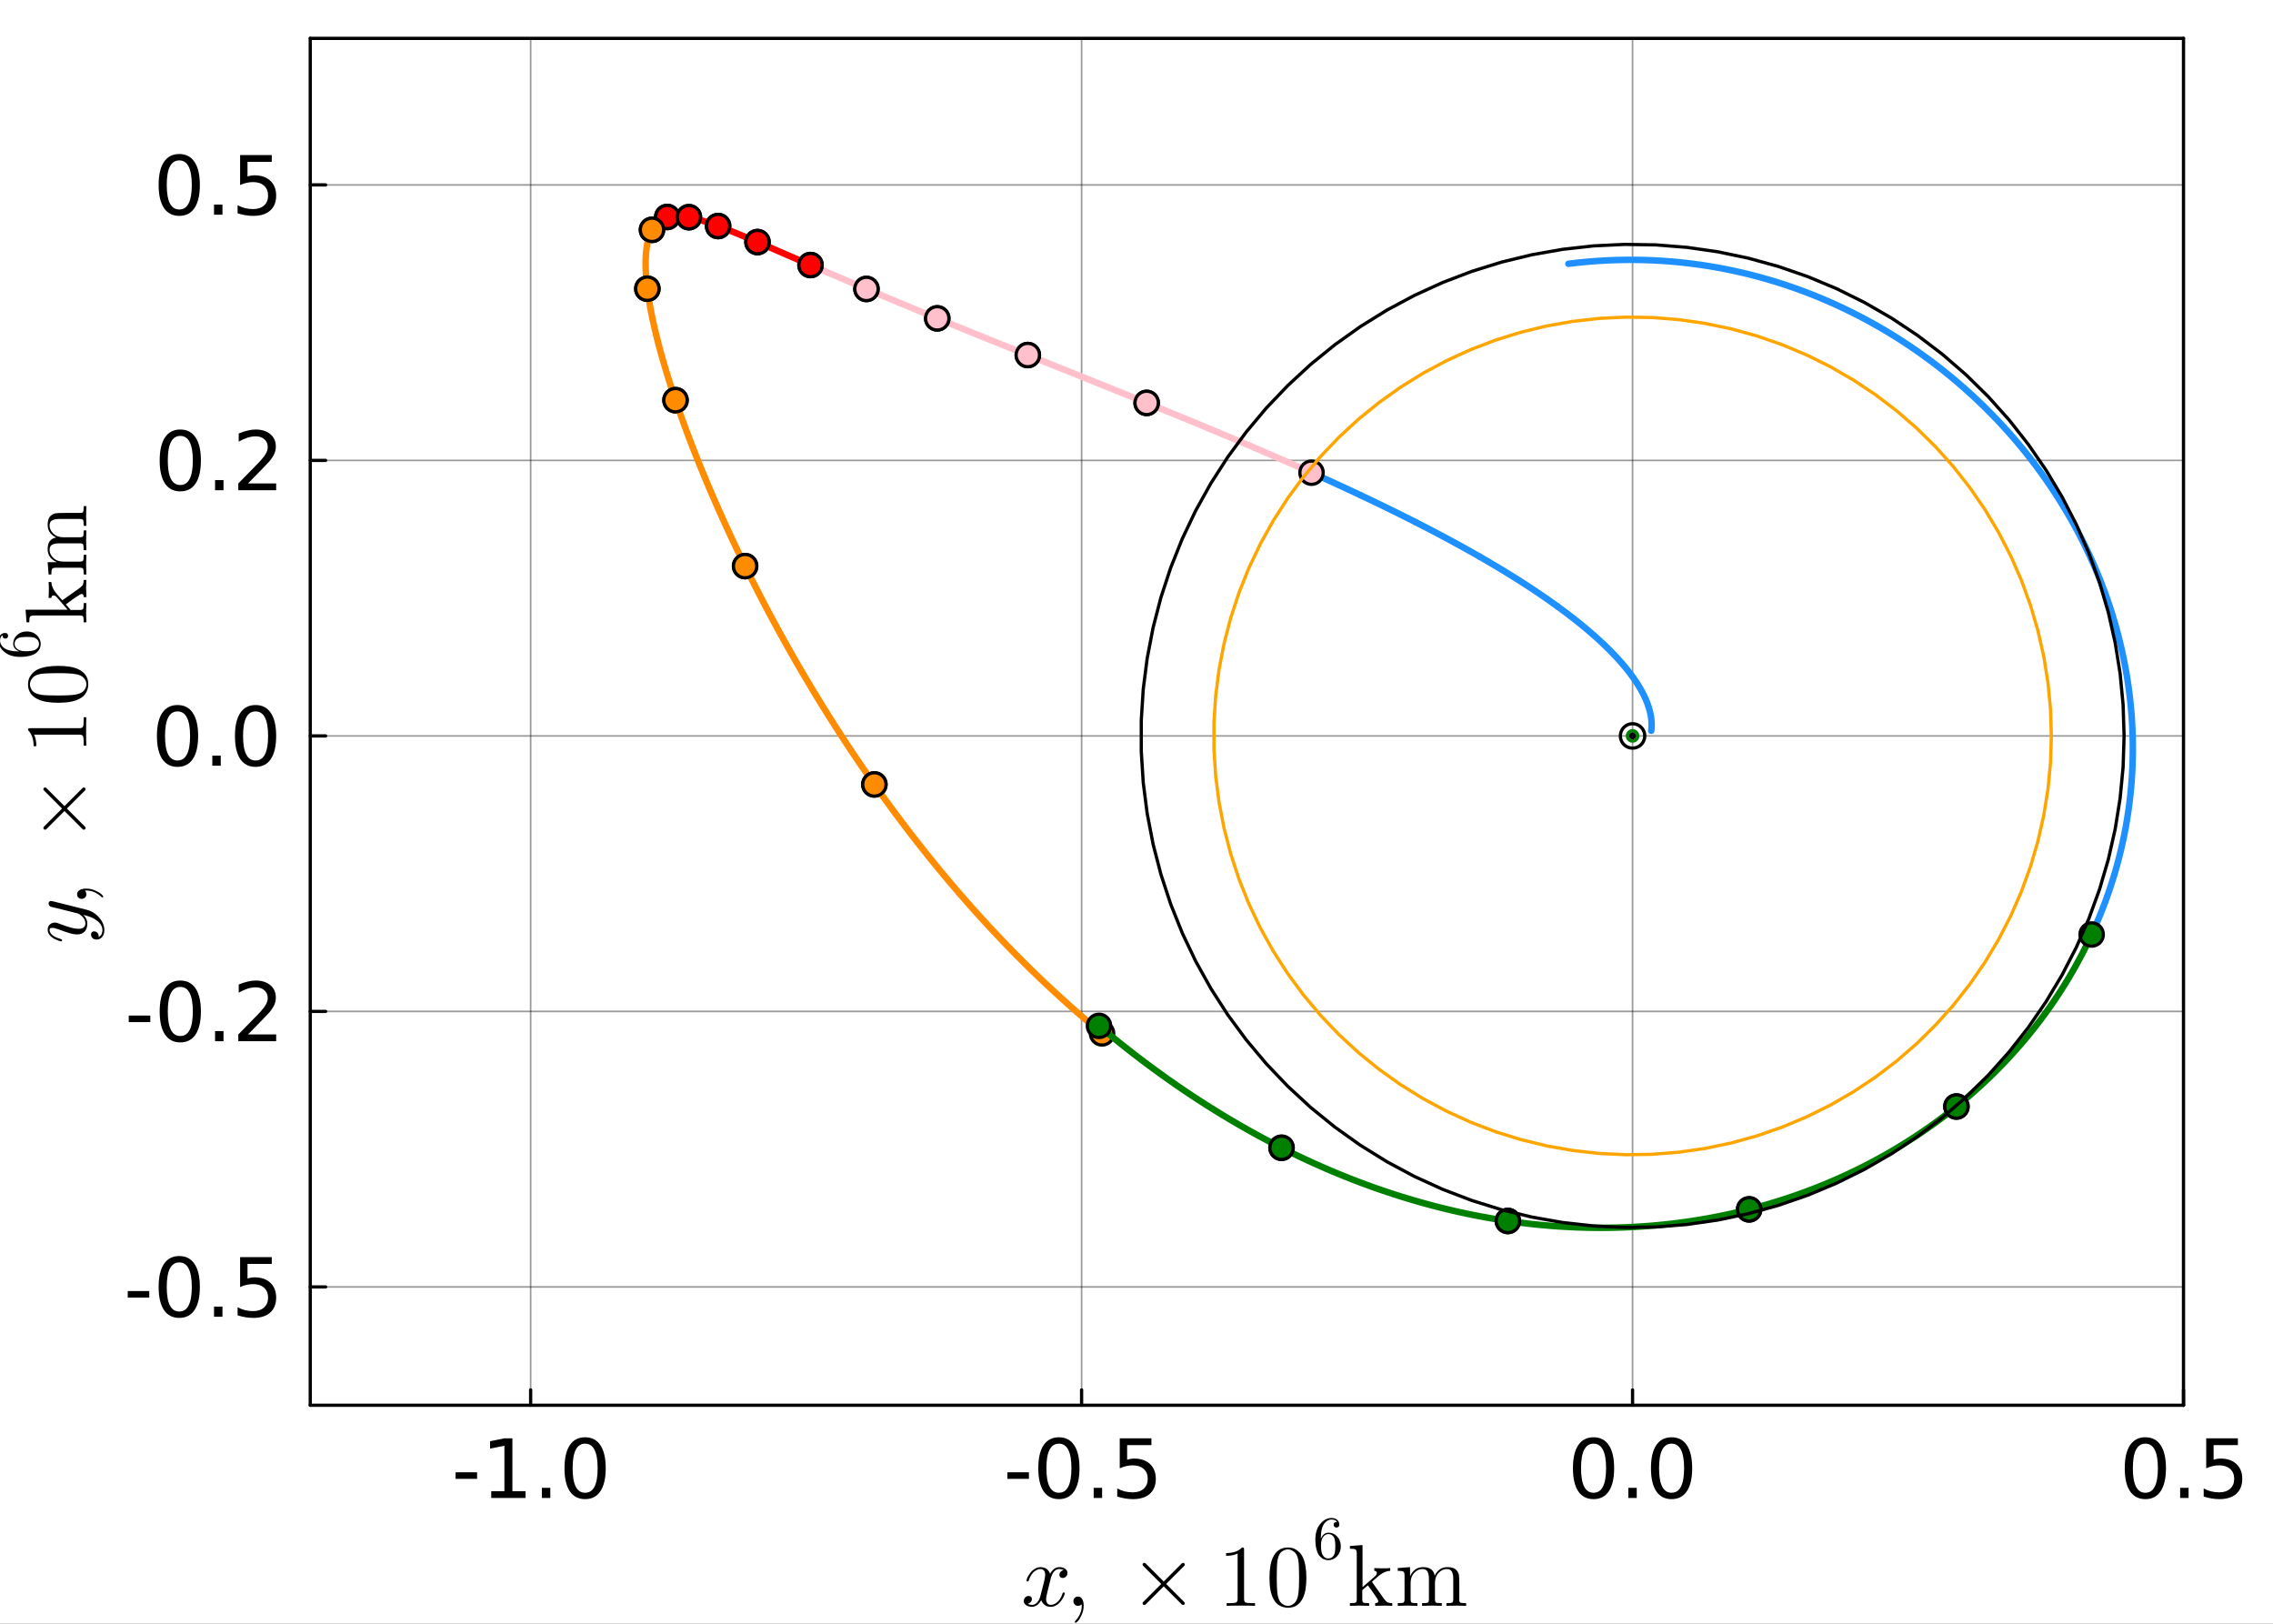 <?xml version="1.0" encoding="utf-8"?>
<svg xmlns="http://www.w3.org/2000/svg" xmlns:xlink="http://www.w3.org/1999/xlink" width="700" height="500" viewBox="0 0 2800 2000">
<rect x="0" y="0" width="2800" height="2000" fill="#333333" stroke="none"/>
<defs>
  <clipPath id="clip430">
    <rect x="0" y="0" width="2800" height="2000"/>
  </clipPath>
</defs>
<path clip-path="url(#clip430)" d="M0 2000 L2800 2000 L2800 0 L0 0  Z" fill="#ffffff" fill-rule="evenodd" fill-opacity="1"/>
<defs>
  <clipPath id="clip431">
    <rect x="560" y="0" width="1961" height="1961"/>
  </clipPath>
</defs>
<defs>
  <clipPath id="clip432">
    <rect x="385" y="47" width="2305" height="1685"/>
  </clipPath>
</defs>
<path clip-path="url(#clip430)" d="M382.198 1730.89 L2689.76 1730.89 L2689.76 47.244 L382.198 47.244  Z" fill="#ffffff" fill-rule="evenodd" fill-opacity="1"/>
<defs>
  <clipPath id="clip433">
    <rect x="382" y="47" width="2309" height="1685"/>
  </clipPath>
</defs>
<polyline clip-path="url(#clip433)" style="stroke:#000000; stroke-linecap:round; stroke-linejoin:round; stroke-width:2; stroke-opacity:0.4; fill:none" points="653.676,1730.89 653.676,47.244 "/>
<polyline clip-path="url(#clip433)" style="stroke:#000000; stroke-linecap:round; stroke-linejoin:round; stroke-width:2; stroke-opacity:0.4; fill:none" points="1332.37,1730.89 1332.37,47.244 "/>
<polyline clip-path="url(#clip433)" style="stroke:#000000; stroke-linecap:round; stroke-linejoin:round; stroke-width:2; stroke-opacity:0.4; fill:none" points="2011.07,1730.89 2011.07,47.244 "/>
<polyline clip-path="url(#clip433)" style="stroke:#000000; stroke-linecap:round; stroke-linejoin:round; stroke-width:2; stroke-opacity:0.4; fill:none" points="2689.76,1730.89 2689.76,47.244 "/>
<polyline clip-path="url(#clip430)" style="stroke:#000000; stroke-linecap:round; stroke-linejoin:round; stroke-width:4; stroke-opacity:1; fill:none" points="382.198,1730.89 2689.76,1730.89 "/>
<polyline clip-path="url(#clip430)" style="stroke:#000000; stroke-linecap:round; stroke-linejoin:round; stroke-width:4; stroke-opacity:1; fill:none" points="382.198,47.244 2689.76,47.244 "/>
<polyline clip-path="url(#clip430)" style="stroke:#000000; stroke-linecap:round; stroke-linejoin:round; stroke-width:4; stroke-opacity:1; fill:none" points="653.676,1730.89 653.676,1711.99 "/>
<polyline clip-path="url(#clip430)" style="stroke:#000000; stroke-linecap:round; stroke-linejoin:round; stroke-width:4; stroke-opacity:1; fill:none" points="1332.37,1730.89 1332.37,1711.99 "/>
<polyline clip-path="url(#clip430)" style="stroke:#000000; stroke-linecap:round; stroke-linejoin:round; stroke-width:4; stroke-opacity:1; fill:none" points="2011.07,1730.89 2011.07,1711.99 "/>
<polyline clip-path="url(#clip430)" style="stroke:#000000; stroke-linecap:round; stroke-linejoin:round; stroke-width:4; stroke-opacity:1; fill:none" points="2689.76,1730.89 2689.76,1711.99 "/>
<path clip-path="url(#clip430)" d="M561.2 1813.46 L587.713 1813.46 L587.713 1821.53 L561.2 1821.53 L561.2 1813.46 Z" fill="#000000" fill-rule="evenodd" fill-opacity="1" /><path clip-path="url(#clip430)" d="M605.126 1836.73 L621.359 1836.73 L621.359 1780.7 L603.7 1784.24 L603.7 1775.19 L621.26 1771.65 L631.197 1771.65 L631.197 1836.73 L647.429 1836.73 L647.429 1845.09 L605.126 1845.09 L605.126 1836.73 Z" fill="#000000" fill-rule="evenodd" fill-opacity="1" /><path clip-path="url(#clip430)" d="M667.499 1832.6 L677.878 1832.6 L677.878 1845.09 L667.499 1845.09 L667.499 1832.6 Z" fill="#000000" fill-rule="evenodd" fill-opacity="1" /><path clip-path="url(#clip430)" d="M720.771 1778.19 Q713.097 1778.19 709.211 1785.77 Q705.375 1793.29 705.375 1808.45 Q705.375 1823.55 709.211 1831.12 Q713.097 1838.65 720.771 1838.65 Q728.494 1838.65 732.33 1831.12 Q736.216 1823.55 736.216 1808.45 Q736.216 1793.29 732.33 1785.77 Q728.494 1778.19 720.771 1778.19 M720.771 1770.32 Q733.117 1770.32 739.611 1780.11 Q746.153 1789.85 746.153 1808.45 Q746.153 1826.99 739.611 1836.78 Q733.117 1846.52 720.771 1846.52 Q708.424 1846.52 701.882 1836.78 Q695.389 1826.99 695.389 1808.45 Q695.389 1789.85 701.882 1780.11 Q708.424 1770.32 720.771 1770.32 Z" fill="#000000" fill-rule="evenodd" fill-opacity="1" /><path clip-path="url(#clip430)" d="M1240.95 1813.46 L1267.47 1813.46 L1267.47 1821.53 L1240.95 1821.53 L1240.95 1813.46 Z" fill="#000000" fill-rule="evenodd" fill-opacity="1" /><path clip-path="url(#clip430)" d="M1304.41 1778.19 Q1296.73 1778.19 1292.85 1785.77 Q1289.01 1793.29 1289.01 1808.45 Q1289.01 1823.55 1292.85 1831.12 Q1296.73 1838.65 1304.41 1838.65 Q1312.13 1838.65 1315.97 1831.12 Q1319.85 1823.55 1319.85 1808.45 Q1319.85 1793.29 1315.97 1785.77 Q1312.13 1778.19 1304.41 1778.19 M1304.41 1770.32 Q1316.75 1770.32 1323.25 1780.11 Q1329.79 1789.85 1329.79 1808.45 Q1329.79 1826.99 1323.25 1836.78 Q1316.75 1846.52 1304.41 1846.52 Q1292.06 1846.52 1285.52 1836.78 Q1279.03 1826.99 1279.03 1808.45 Q1279.03 1789.85 1285.52 1780.11 Q1292.06 1770.32 1304.41 1770.32 Z" fill="#000000" fill-rule="evenodd" fill-opacity="1" /><path clip-path="url(#clip430)" d="M1347.25 1832.6 L1357.63 1832.6 L1357.63 1845.09 L1347.25 1845.09 L1347.25 1832.6 Z" fill="#000000" fill-rule="evenodd" fill-opacity="1" /><path clip-path="url(#clip430)" d="M1379.37 1771.65 L1418.38 1771.65 L1418.38 1780.01 L1388.47 1780.01 L1388.47 1798.02 Q1390.64 1797.28 1392.8 1796.93 Q1394.97 1796.54 1397.13 1796.54 Q1409.43 1796.54 1416.61 1803.28 Q1423.79 1810.02 1423.79 1821.53 Q1423.79 1833.38 1416.41 1839.98 Q1409.03 1846.52 1395.61 1846.52 Q1390.98 1846.52 1386.16 1845.73 Q1381.39 1844.94 1376.27 1843.37 L1376.27 1833.38 Q1380.7 1835.79 1385.42 1836.98 Q1390.15 1838.16 1395.41 1838.16 Q1403.92 1838.16 1408.89 1833.68 Q1413.85 1829.2 1413.85 1821.53 Q1413.85 1813.86 1408.89 1809.38 Q1403.92 1804.9 1395.41 1804.9 Q1391.42 1804.9 1387.44 1805.79 Q1383.5 1806.67 1379.37 1808.54 L1379.37 1771.65 Z" fill="#000000" fill-rule="evenodd" fill-opacity="1" /><path clip-path="url(#clip430)" d="M1963.01 1778.19 Q1955.34 1778.19 1951.45 1785.77 Q1947.61 1793.29 1947.61 1808.45 Q1947.61 1823.55 1951.45 1831.12 Q1955.34 1838.65 1963.01 1838.65 Q1970.73 1838.65 1974.57 1831.12 Q1978.46 1823.55 1978.46 1808.45 Q1978.46 1793.29 1974.57 1785.77 Q1970.73 1778.19 1963.01 1778.19 M1963.01 1770.32 Q1975.36 1770.32 1981.85 1780.11 Q1988.39 1789.85 1988.39 1808.45 Q1988.39 1826.99 1981.85 1836.78 Q1975.36 1846.52 1963.01 1846.52 Q1950.66 1846.52 1944.12 1836.78 Q1937.63 1826.99 1937.63 1808.45 Q1937.63 1789.85 1944.12 1780.11 Q1950.66 1770.32 1963.01 1770.32 Z" fill="#000000" fill-rule="evenodd" fill-opacity="1" /><path clip-path="url(#clip430)" d="M2005.85 1832.6 L2016.23 1832.6 L2016.23 1845.09 L2005.85 1845.09 L2005.85 1832.6 Z" fill="#000000" fill-rule="evenodd" fill-opacity="1" /><path clip-path="url(#clip430)" d="M2059.13 1778.19 Q2051.45 1778.19 2047.57 1785.77 Q2043.73 1793.29 2043.73 1808.45 Q2043.73 1823.55 2047.57 1831.12 Q2051.45 1838.65 2059.13 1838.65 Q2066.85 1838.65 2070.69 1831.12 Q2074.57 1823.55 2074.57 1808.45 Q2074.57 1793.29 2070.69 1785.77 Q2066.85 1778.19 2059.13 1778.19 M2059.13 1770.32 Q2071.47 1770.32 2077.97 1780.11 Q2084.51 1789.85 2084.51 1808.45 Q2084.51 1826.99 2077.97 1836.78 Q2071.47 1846.52 2059.13 1846.52 Q2046.78 1846.52 2040.24 1836.78 Q2033.74 1826.99 2033.74 1808.45 Q2033.74 1789.85 2040.24 1780.11 Q2046.78 1770.32 2059.13 1770.32 Z" fill="#000000" fill-rule="evenodd" fill-opacity="1" /><path clip-path="url(#clip430)" d="M2642.76 1778.19 Q2635.09 1778.19 2631.2 1785.77 Q2627.37 1793.29 2627.37 1808.45 Q2627.37 1823.55 2631.2 1831.12 Q2635.09 1838.65 2642.76 1838.65 Q2650.49 1838.65 2654.32 1831.12 Q2658.21 1823.55 2658.21 1808.45 Q2658.21 1793.29 2654.32 1785.77 Q2650.49 1778.19 2642.76 1778.19 M2642.76 1770.32 Q2655.11 1770.32 2661.6 1780.11 Q2668.14 1789.85 2668.14 1808.45 Q2668.14 1826.99 2661.6 1836.78 Q2655.11 1846.52 2642.76 1846.52 Q2630.42 1846.52 2623.87 1836.78 Q2617.38 1826.99 2617.38 1808.45 Q2617.38 1789.85 2623.87 1780.11 Q2630.42 1770.32 2642.76 1770.32 Z" fill="#000000" fill-rule="evenodd" fill-opacity="1" /><path clip-path="url(#clip430)" d="M2685.61 1832.6 L2695.99 1832.6 L2695.99 1845.09 L2685.61 1845.09 L2685.61 1832.6 Z" fill="#000000" fill-rule="evenodd" fill-opacity="1" /><path clip-path="url(#clip430)" d="M2717.73 1771.65 L2756.74 1771.65 L2756.74 1780.01 L2726.83 1780.01 L2726.83 1798.02 Q2728.99 1797.28 2731.16 1796.93 Q2733.32 1796.54 2735.49 1796.54 Q2747.78 1796.54 2754.96 1803.28 Q2762.15 1810.02 2762.15 1821.53 Q2762.15 1833.38 2754.77 1839.98 Q2747.39 1846.52 2733.96 1846.52 Q2729.34 1846.52 2724.52 1845.73 Q2719.74 1844.94 2714.63 1843.37 L2714.63 1833.38 Q2719.06 1835.79 2723.78 1836.98 Q2728.5 1838.16 2733.76 1838.16 Q2742.27 1838.16 2747.24 1833.68 Q2752.21 1829.2 2752.21 1821.53 Q2752.21 1813.86 2747.24 1809.38 Q2742.27 1804.9 2733.76 1804.9 Q2729.78 1804.9 2725.8 1805.79 Q2721.86 1806.67 2717.73 1808.54 L2717.73 1771.65 Z" fill="#000000" fill-rule="evenodd" fill-opacity="1" /><path clip-path="url(#clip430)" d="M1314.92 1937.38 Q1314.92 1940.33 1313.07 1942.01 Q1311.23 1943.65 1309.12 1943.65 Q1307.12 1943.65 1306.06 1942.49 Q1305.01 1941.33 1305.01 1939.85 Q1305.01 1937.85 1306.48 1936.11 Q1307.96 1934.37 1310.17 1934 Q1308.01 1932.63 1304.8 1932.63 Q1302.69 1932.63 1300.84 1933.74 Q1299.05 1934.85 1297.95 1936.27 Q1296.89 1937.69 1295.94 1939.75 Q1295.05 1941.75 1294.68 1942.96 Q1294.36 1944.12 1294.1 1945.39 L1290.41 1960.14 Q1288.62 1967.15 1288.62 1969.63 Q1288.62 1972.68 1290.09 1974.74 Q1291.57 1976.74 1294.52 1976.74 Q1295.68 1976.74 1297 1976.43 Q1298.32 1976.06 1300 1975.11 Q1301.74 1974.11 1303.27 1972.63 Q1304.85 1971.1 1306.38 1968.52 Q1307.91 1965.94 1308.91 1962.62 Q1309.22 1961.46 1310.28 1961.46 Q1311.6 1961.46 1311.6 1962.51 Q1311.6 1963.41 1310.86 1965.31 Q1310.17 1967.15 1308.64 1969.58 Q1307.17 1971.95 1305.22 1974.11 Q1303.27 1976.22 1300.37 1977.69 Q1297.47 1979.17 1294.31 1979.17 Q1289.78 1979.17 1286.77 1976.74 Q1283.77 1974.32 1282.66 1970.95 Q1282.4 1971.42 1282.03 1972.05 Q1281.66 1972.68 1280.56 1974.11 Q1279.5 1975.48 1278.29 1976.53 Q1277.08 1977.53 1275.18 1978.32 Q1273.34 1979.17 1271.33 1979.17 Q1268.8 1979.17 1266.54 1978.43 Q1264.32 1977.69 1262.74 1976 Q1261.16 1974.32 1261.16 1972 Q1261.16 1969.42 1262.9 1967.63 Q1264.69 1965.78 1267.12 1965.78 Q1268.64 1965.78 1269.86 1966.68 Q1271.12 1967.57 1271.12 1969.52 Q1271.12 1971.68 1269.65 1973.32 Q1268.17 1974.95 1266.06 1975.37 Q1268.22 1976.74 1271.44 1976.74 Q1274.92 1976.74 1277.66 1973.69 Q1280.4 1970.63 1281.71 1965.52 Q1284.98 1953.24 1286.25 1947.76 Q1287.51 1942.22 1287.51 1939.85 Q1287.51 1937.64 1286.93 1936.11 Q1286.35 1934.58 1285.35 1933.9 Q1284.4 1933.16 1283.51 1932.9 Q1282.66 1932.63 1281.71 1932.63 Q1280.13 1932.63 1278.34 1933.26 Q1276.6 1933.9 1274.49 1935.37 Q1272.44 1936.8 1270.49 1939.75 Q1268.54 1942.7 1267.22 1946.76 Q1266.96 1947.97 1265.8 1947.97 Q1264.53 1947.92 1264.53 1946.86 Q1264.53 1945.97 1265.22 1944.12 Q1265.96 1942.22 1267.43 1939.85 Q1268.96 1937.48 1270.91 1935.37 Q1272.91 1933.21 1275.81 1931.74 Q1278.76 1930.26 1281.93 1930.26 Q1283.35 1930.26 1284.72 1930.58 Q1286.14 1930.84 1287.83 1931.63 Q1289.57 1932.42 1291.1 1934.16 Q1292.62 1935.9 1293.57 1938.43 Q1294.2 1937.22 1295.05 1936.06 Q1295.94 1934.9 1297.31 1933.48 Q1298.74 1932 1300.69 1931.16 Q1302.69 1930.26 1304.9 1930.26 Q1307.06 1930.26 1309.17 1930.84 Q1311.28 1931.37 1313.07 1933.11 Q1314.92 1934.79 1314.92 1937.38 Z" fill="#000000" fill-rule="evenodd" fill-opacity="1" /><path clip-path="url(#clip430)" d="M1323.81 1976.22 Q1322.28 1974.48 1322.28 1972.21 Q1322.28 1969.94 1323.76 1968.26 Q1325.29 1966.52 1328.03 1966.52 Q1331.24 1966.52 1333.09 1969.63 Q1334.93 1972.68 1334.93 1977.85 Q1334.93 1983.44 1332.66 1988.6 Q1330.4 1993.82 1328.18 1996.29 Q1325.97 1998.77 1325.08 1998.77 Q1324.02 1998.77 1324.02 1997.61 Q1324.02 1997.19 1324.76 1996.4 Q1332.51 1988.07 1332.56 1977.85 Q1332.56 1976.22 1332.35 1976.22 L1332.08 1976.43 Q1330.24 1977.95 1328.03 1977.95 Q1325.34 1977.95 1323.81 1976.22 Z" fill="#000000" fill-rule="evenodd" fill-opacity="1" /><path clip-path="url(#clip430)" d="M1458.87 1976.32 Q1458.34 1976.95 1457.39 1976.95 Q1456.49 1976.95 1455.86 1976.32 L1433.52 1953.98 L1411.17 1976.32 Q1410.54 1976.95 1409.59 1976.95 Q1408.69 1976.95 1408.11 1976.32 Q1407.48 1975.74 1407.48 1974.85 Q1407.48 1973.95 1408.11 1973.32 L1430.46 1950.97 L1408.11 1928.63 Q1407.48 1927.99 1407.48 1927.1 Q1407.48 1926.15 1408.11 1925.62 Q1408.69 1924.99 1409.59 1924.99 Q1410.54 1924.99 1411.17 1925.62 L1433.52 1947.97 L1455.86 1925.62 Q1456.49 1924.99 1457.39 1924.99 Q1458.34 1924.99 1458.87 1925.62 Q1459.5 1926.15 1459.5 1927.1 Q1459.5 1927.99 1458.87 1928.63 L1436.52 1950.97 L1458.87 1973.32 Q1459.5 1973.95 1459.5 1974.9 Q1459.5 1975.79 1458.87 1976.32 Z" fill="#000000" fill-rule="evenodd" fill-opacity="1" /><path clip-path="url(#clip430)" d="M1510.37 1916.35 L1510.37 1912.97 Q1523.34 1912.97 1530.03 1906.07 Q1531.88 1906.07 1532.19 1906.49 Q1532.51 1906.91 1532.51 1908.86 L1532.51 1969.42 Q1532.51 1972.63 1534.09 1973.63 Q1535.67 1974.63 1542.57 1974.63 L1546 1974.63 L1546 1977.95 Q1542.2 1977.64 1528.5 1977.64 Q1514.8 1977.64 1511.06 1977.95 L1511.06 1974.63 L1514.48 1974.63 Q1521.28 1974.63 1522.92 1973.69 Q1524.55 1972.68 1524.55 1969.42 L1524.55 1913.5 Q1518.91 1916.35 1510.37 1916.35 Z" fill="#000000" fill-rule="evenodd" fill-opacity="1" /><path clip-path="url(#clip430)" d="M1563.82 1943.44 Q1563.82 1927.57 1567.83 1918.93 Q1573.41 1906.07 1586.59 1906.07 Q1589.38 1906.07 1592.28 1906.86 Q1595.23 1907.6 1598.92 1910.5 Q1602.66 1913.4 1604.93 1918.14 Q1609.25 1927.31 1609.25 1943.44 Q1609.25 1959.19 1605.24 1967.78 Q1599.39 1980.33 1586.48 1980.33 Q1581.63 1980.33 1576.68 1977.85 Q1571.78 1975.37 1568.67 1969.42 Q1563.82 1960.51 1563.82 1943.44 M1572.78 1942.12 Q1572.78 1958.4 1573.94 1964.88 Q1575.26 1971.89 1578.84 1974.95 Q1582.48 1977.95 1586.48 1977.95 Q1590.8 1977.95 1594.39 1974.74 Q1598.02 1971.47 1599.13 1964.46 Q1600.34 1957.56 1600.29 1942.12 Q1600.29 1927.1 1599.24 1921.09 Q1597.81 1914.08 1594.02 1911.29 Q1590.28 1908.44 1586.48 1908.44 Q1585.06 1908.44 1583.53 1908.86 Q1582.06 1909.29 1579.89 1910.5 Q1577.73 1911.71 1576.05 1914.71 Q1574.41 1917.72 1573.62 1922.25 Q1572.78 1928.1 1572.78 1942.12 Z" fill="#000000" fill-rule="evenodd" fill-opacity="1" /><path clip-path="url(#clip430)" d="M1620.33 1896.19 Q1620.33 1884.31 1626.38 1877.04 Q1632.43 1869.74 1640.21 1869.74 Q1644.75 1869.74 1647.26 1872.06 Q1649.81 1874.35 1649.81 1877.89 Q1649.81 1879.85 1648.66 1880.7 Q1647.52 1881.54 1646.34 1881.54 Q1644.97 1881.54 1643.9 1880.62 Q1642.83 1879.7 1642.83 1878.04 Q1642.83 1874.65 1647 1874.65 Q1645.05 1871.62 1640.36 1871.62 Q1638.92 1871.62 1637.45 1872.06 Q1635.97 1872.47 1634.05 1873.87 Q1632.14 1875.27 1630.66 1877.49 Q1629.18 1879.7 1628.15 1883.87 Q1627.12 1888.04 1627.12 1893.46 L1627.12 1895.27 Q1630.22 1887.78 1636.56 1887.82 Q1642.91 1887.82 1647.3 1892.65 Q1651.69 1897.48 1651.69 1904.64 Q1651.69 1911.98 1647.11 1916.85 Q1642.54 1921.72 1636.12 1921.72 Q1633.24 1921.72 1630.62 1920.5 Q1628.04 1919.32 1625.61 1916.59 Q1623.21 1913.86 1621.77 1908.62 Q1620.33 1903.38 1620.33 1896.19 M1627.27 1902.98 Q1627.27 1910.39 1628.63 1913.93 Q1628.85 1914.52 1629.33 1915.34 Q1629.85 1916.15 1630.7 1917.22 Q1631.58 1918.25 1633.02 1918.95 Q1634.46 1919.62 1636.12 1919.62 Q1641.17 1919.62 1643.61 1914.71 Q1644.9 1911.98 1644.9 1904.56 Q1644.9 1897 1643.53 1894.23 Q1641.21 1889.55 1636.49 1889.55 Q1633.32 1889.55 1631.1 1891.73 Q1628.93 1893.9 1628.08 1896.82 Q1627.27 1899.73 1627.27 1902.98 Z" fill="#000000" fill-rule="evenodd" fill-opacity="1" /><path clip-path="url(#clip430)" d="M1662.9 1977.95 L1662.9 1974.63 Q1668.64 1974.63 1669.96 1973.95 Q1671.33 1973.21 1671.33 1969.73 L1671.33 1913.61 Q1671.33 1909.6 1669.91 1908.6 Q1668.54 1907.6 1662.9 1907.6 L1662.9 1904.23 L1678.44 1903.07 L1678.44 1954.87 L1693.67 1941.7 Q1696.05 1939.64 1696.05 1937.48 Q1696.05 1935 1692.94 1934.79 L1692.94 1931.42 Q1697.47 1931.74 1705 1931.74 Q1709.43 1931.74 1712.54 1931.42 L1712.54 1934.79 Q1705.74 1935.11 1698.94 1940.59 Q1697.42 1941.8 1693.78 1944.96 Q1690.2 1948.07 1690.2 1948.39 Q1690.2 1948.49 1690.3 1948.76 Q1690.46 1949.02 1690.67 1949.23 Q1690.88 1949.44 1690.88 1949.55 L1704.58 1968.89 Q1707.38 1972.79 1709.43 1973.74 Q1711.49 1974.63 1715.07 1974.63 L1715.07 1977.95 Q1710.43 1977.64 1705.64 1977.64 Q1703.05 1977.64 1693.99 1977.95 L1693.99 1974.63 Q1697.89 1974.63 1697.89 1972.1 Q1697.89 1970.37 1689.14 1958.3 Q1688.51 1957.45 1687.09 1955.61 Q1685.77 1953.66 1685.03 1952.71 L1678.13 1958.61 L1678.13 1969.73 Q1678.13 1973.21 1679.44 1973.95 Q1680.82 1974.63 1686.56 1974.63 L1686.56 1977.95 Q1680.08 1977.64 1674.7 1977.64 Q1673.6 1977.64 1662.9 1977.95 Z" fill="#000000" fill-rule="evenodd" fill-opacity="1" /><path clip-path="url(#clip430)" d="M1721.81 1977.95 L1721.81 1974.63 Q1727.55 1974.63 1728.87 1973.95 Q1730.19 1973.21 1730.19 1969.73 L1730.19 1940.8 Q1730.19 1936.8 1728.76 1935.79 Q1727.39 1934.79 1721.81 1934.79 L1721.81 1931.42 L1736.99 1930.26 L1736.99 1941.59 Q1742.04 1930.26 1752.95 1930.26 Q1765.6 1930.26 1767.34 1940.8 Q1769.19 1936.69 1773.03 1933.48 Q1776.93 1930.26 1782.99 1930.26 Q1791.11 1930.26 1794.32 1934.27 Q1796.7 1936.95 1797.17 1939.96 Q1797.64 1942.96 1797.64 1950.76 L1797.64 1971.37 Q1797.75 1973.63 1799.49 1974.16 Q1801.23 1974.63 1806.08 1974.63 L1806.08 1977.95 Q1795.06 1977.64 1794.01 1977.64 Q1793.16 1977.64 1781.78 1977.95 L1781.78 1974.63 Q1787.53 1974.63 1788.84 1973.95 Q1790.21 1973.21 1790.21 1969.73 L1790.21 1944.6 Q1790.21 1939.11 1788.53 1935.9 Q1786.84 1932.63 1782.2 1932.63 Q1776.62 1932.63 1772.14 1937.32 Q1767.66 1942.01 1767.66 1949.92 L1767.66 1969.73 Q1767.66 1973.21 1768.97 1973.95 Q1770.34 1974.63 1776.09 1974.63 L1776.09 1977.95 Q1765.07 1977.64 1763.97 1977.64 Q1763.12 1977.64 1751.79 1977.95 L1751.79 1974.63 Q1757.54 1974.63 1758.86 1973.95 Q1760.23 1973.21 1760.23 1969.73 L1760.23 1944.6 Q1760.23 1939.11 1758.54 1935.9 Q1756.85 1932.63 1752.22 1932.63 Q1746.63 1932.63 1742.15 1937.32 Q1737.67 1942.01 1737.67 1949.92 L1737.67 1969.73 Q1737.67 1973.21 1738.99 1973.95 Q1740.36 1974.63 1746.05 1974.63 L1746.05 1977.95 Q1735.04 1977.64 1733.98 1977.64 Q1733.14 1977.64 1721.81 1977.95 Z" fill="#000000" fill-rule="evenodd" fill-opacity="1" /><polyline clip-path="url(#clip433)" style="stroke:#000000; stroke-linecap:round; stroke-linejoin:round; stroke-width:2; stroke-opacity:0.4; fill:none" points="382.198,1585.14 2689.76,1585.14 "/>
<polyline clip-path="url(#clip433)" style="stroke:#000000; stroke-linecap:round; stroke-linejoin:round; stroke-width:2; stroke-opacity:0.4; fill:none" points="382.198,1245.79 2689.76,1245.79 "/>
<polyline clip-path="url(#clip433)" style="stroke:#000000; stroke-linecap:round; stroke-linejoin:round; stroke-width:2; stroke-opacity:0.4; fill:none" points="382.198,906.446 2689.76,906.446 "/>
<polyline clip-path="url(#clip433)" style="stroke:#000000; stroke-linecap:round; stroke-linejoin:round; stroke-width:2; stroke-opacity:0.4; fill:none" points="382.198,567.098 2689.76,567.098 "/>
<polyline clip-path="url(#clip433)" style="stroke:#000000; stroke-linecap:round; stroke-linejoin:round; stroke-width:2; stroke-opacity:0.4; fill:none" points="382.198,227.75 2689.76,227.75 "/>
<polyline clip-path="url(#clip430)" style="stroke:#000000; stroke-linecap:round; stroke-linejoin:round; stroke-width:4; stroke-opacity:1; fill:none" points="382.198,1730.89 382.198,47.244 "/>
<polyline clip-path="url(#clip430)" style="stroke:#000000; stroke-linecap:round; stroke-linejoin:round; stroke-width:4; stroke-opacity:1; fill:none" points="2689.76,1730.89 2689.76,47.244 "/>
<polyline clip-path="url(#clip430)" style="stroke:#000000; stroke-linecap:round; stroke-linejoin:round; stroke-width:4; stroke-opacity:1; fill:none" points="382.198,1585.14 401.096,1585.14 "/>
<polyline clip-path="url(#clip430)" style="stroke:#000000; stroke-linecap:round; stroke-linejoin:round; stroke-width:4; stroke-opacity:1; fill:none" points="382.198,1245.79 401.096,1245.79 "/>
<polyline clip-path="url(#clip430)" style="stroke:#000000; stroke-linecap:round; stroke-linejoin:round; stroke-width:4; stroke-opacity:1; fill:none" points="382.198,906.446 401.096,906.446 "/>
<polyline clip-path="url(#clip430)" style="stroke:#000000; stroke-linecap:round; stroke-linejoin:round; stroke-width:4; stroke-opacity:1; fill:none" points="382.198,567.098 401.096,567.098 "/>
<polyline clip-path="url(#clip430)" style="stroke:#000000; stroke-linecap:round; stroke-linejoin:round; stroke-width:4; stroke-opacity:1; fill:none" points="382.198,227.75 401.096,227.75 "/>
<path clip-path="url(#clip430)" d="M157.36 1590.23 L183.874 1590.23 L183.874 1598.3 L157.36 1598.3 L157.36 1590.23 Z" fill="#000000" fill-rule="evenodd" fill-opacity="1" /><path clip-path="url(#clip430)" d="M220.815 1554.96 Q213.141 1554.96 209.255 1562.54 Q205.419 1570.06 205.419 1585.22 Q205.419 1600.32 209.255 1607.89 Q213.141 1615.42 220.815 1615.42 Q228.538 1615.42 232.375 1607.89 Q236.261 1600.32 236.261 1585.22 Q236.261 1570.06 232.375 1562.54 Q228.538 1554.96 220.815 1554.96 M220.815 1547.09 Q233.162 1547.09 239.655 1556.88 Q246.197 1566.62 246.197 1585.22 Q246.197 1603.76 239.655 1613.55 Q233.162 1623.29 220.815 1623.29 Q208.468 1623.29 201.926 1613.55 Q195.433 1603.76 195.433 1585.22 Q195.433 1566.62 201.926 1556.88 Q208.468 1547.09 220.815 1547.09 Z" fill="#000000" fill-rule="evenodd" fill-opacity="1" /><path clip-path="url(#clip430)" d="M263.659 1609.37 L274.038 1609.37 L274.038 1621.86 L263.659 1621.86 L263.659 1609.37 Z" fill="#000000" fill-rule="evenodd" fill-opacity="1" /><path clip-path="url(#clip430)" d="M295.78 1548.42 L334.787 1548.42 L334.787 1556.78 L304.88 1556.78 L304.88 1574.79 Q307.044 1574.05 309.209 1573.7 Q311.373 1573.31 313.537 1573.31 Q325.835 1573.31 333.016 1580.05 Q340.198 1586.79 340.198 1598.3 Q340.198 1610.15 332.82 1616.75 Q325.441 1623.29 312.012 1623.29 Q307.389 1623.29 302.568 1622.5 Q297.797 1621.71 292.681 1620.14 L292.681 1610.15 Q297.108 1612.56 301.83 1613.75 Q306.552 1614.93 311.816 1614.93 Q320.325 1614.93 325.294 1610.45 Q330.262 1605.97 330.262 1598.3 Q330.262 1590.63 325.294 1586.15 Q320.325 1581.67 311.816 1581.67 Q307.831 1581.67 303.847 1582.56 Q299.912 1583.44 295.78 1585.31 L295.78 1548.42 Z" fill="#000000" fill-rule="evenodd" fill-opacity="1" /><path clip-path="url(#clip430)" d="M158.639 1250.88 L185.153 1250.88 L185.153 1258.95 L158.639 1258.95 L158.639 1250.88 Z" fill="#000000" fill-rule="evenodd" fill-opacity="1" /><path clip-path="url(#clip430)" d="M222.094 1215.62 Q214.42 1215.62 210.534 1223.19 Q206.698 1230.72 206.698 1245.87 Q206.698 1260.97 210.534 1268.54 Q214.42 1276.07 222.094 1276.07 Q229.817 1276.07 233.653 1268.54 Q237.539 1260.97 237.539 1245.87 Q237.539 1230.72 233.653 1223.19 Q229.817 1215.62 222.094 1215.62 M222.094 1207.75 Q234.44 1207.75 240.934 1217.53 Q247.476 1227.27 247.476 1245.87 Q247.476 1264.41 240.934 1274.2 Q234.44 1283.94 222.094 1283.94 Q209.747 1283.94 203.205 1274.2 Q196.712 1264.41 196.712 1245.87 Q196.712 1227.27 203.205 1217.53 Q209.747 1207.75 222.094 1207.75 Z" fill="#000000" fill-rule="evenodd" fill-opacity="1" /><path clip-path="url(#clip430)" d="M264.938 1270.02 L275.317 1270.02 L275.317 1282.51 L264.938 1282.51 L264.938 1270.02 Z" fill="#000000" fill-rule="evenodd" fill-opacity="1" /><path clip-path="url(#clip430)" d="M305.519 1274.15 L340.198 1274.15 L340.198 1282.51 L293.566 1282.51 L293.566 1274.15 Q299.223 1268.3 308.963 1258.46 Q318.751 1248.57 321.26 1245.72 Q326.031 1240.36 327.901 1236.67 Q329.819 1232.93 329.819 1229.34 Q329.819 1223.49 325.687 1219.8 Q321.604 1216.11 315.013 1216.11 Q310.34 1216.11 305.126 1217.73 Q299.961 1219.35 294.058 1222.65 L294.058 1212.62 Q300.059 1210.21 305.273 1208.98 Q310.488 1207.75 314.816 1207.75 Q326.228 1207.75 333.016 1213.45 Q339.805 1219.16 339.805 1228.7 Q339.805 1233.23 338.083 1237.31 Q336.41 1241.34 331.934 1246.85 Q330.704 1248.28 324.113 1255.12 Q317.522 1261.9 305.519 1274.15 Z" fill="#000000" fill-rule="evenodd" fill-opacity="1" /><path clip-path="url(#clip430)" d="M218.7 876.268 Q211.026 876.268 207.14 883.843 Q203.304 891.369 203.304 906.52 Q203.304 921.621 207.14 929.196 Q211.026 936.722 218.7 936.722 Q226.423 936.722 230.259 929.196 Q234.145 921.621 234.145 906.52 Q234.145 891.369 230.259 883.843 Q226.423 876.268 218.7 876.268 M218.7 868.398 Q231.046 868.398 237.539 878.186 Q244.082 887.926 244.082 906.52 Q244.082 925.064 237.539 934.853 Q231.046 944.592 218.7 944.592 Q206.353 944.592 199.811 934.853 Q193.318 925.064 193.318 906.52 Q193.318 887.926 199.811 878.186 Q206.353 868.398 218.7 868.398 Z" fill="#000000" fill-rule="evenodd" fill-opacity="1" /><path clip-path="url(#clip430)" d="M261.544 930.672 L271.923 930.672 L271.923 943.166 L261.544 943.166 L261.544 930.672 Z" fill="#000000" fill-rule="evenodd" fill-opacity="1" /><path clip-path="url(#clip430)" d="M314.816 876.268 Q307.143 876.268 303.257 883.843 Q299.42 891.369 299.42 906.52 Q299.42 921.621 303.257 929.196 Q307.143 936.722 314.816 936.722 Q322.539 936.722 326.376 929.196 Q330.262 921.621 330.262 906.52 Q330.262 891.369 326.376 883.843 Q322.539 876.268 314.816 876.268 M314.816 868.398 Q327.163 868.398 333.656 878.186 Q340.198 887.926 340.198 906.52 Q340.198 925.064 333.656 934.853 Q327.163 944.592 314.816 944.592 Q302.47 944.592 295.927 934.853 Q289.434 925.064 289.434 906.52 Q289.434 887.926 295.927 878.186 Q302.47 868.398 314.816 868.398 Z" fill="#000000" fill-rule="evenodd" fill-opacity="1" /><path clip-path="url(#clip430)" d="M222.094 536.92 Q214.42 536.92 210.534 544.495 Q206.698 552.021 206.698 567.172 Q206.698 582.273 210.534 589.848 Q214.42 597.374 222.094 597.374 Q229.817 597.374 233.653 589.848 Q237.539 582.273 237.539 567.172 Q237.539 552.021 233.653 544.495 Q229.817 536.92 222.094 536.92 M222.094 529.05 Q234.44 529.05 240.934 538.838 Q247.476 548.578 247.476 567.172 Q247.476 585.716 240.934 595.505 Q234.44 605.244 222.094 605.244 Q209.747 605.244 203.205 595.505 Q196.712 585.716 196.712 567.172 Q196.712 548.578 203.205 538.838 Q209.747 529.05 222.094 529.05 Z" fill="#000000" fill-rule="evenodd" fill-opacity="1" /><path clip-path="url(#clip430)" d="M264.938 591.324 L275.317 591.324 L275.317 603.818 L264.938 603.818 L264.938 591.324 Z" fill="#000000" fill-rule="evenodd" fill-opacity="1" /><path clip-path="url(#clip430)" d="M305.519 595.456 L340.198 595.456 L340.198 603.818 L293.566 603.818 L293.566 595.456 Q299.223 589.602 308.963 579.764 Q318.751 569.877 321.26 567.024 Q326.031 561.662 327.901 557.973 Q329.819 554.235 329.819 550.644 Q329.819 544.79 325.687 541.101 Q321.604 537.412 315.013 537.412 Q310.34 537.412 305.126 539.035 Q299.961 540.658 294.058 543.954 L294.058 533.92 Q300.059 531.509 305.273 530.279 Q310.488 529.05 314.816 529.05 Q326.228 529.05 333.016 534.756 Q339.805 540.462 339.805 550.004 Q339.805 554.53 338.083 558.613 Q336.41 562.646 331.934 568.155 Q330.704 569.582 324.113 576.419 Q317.522 583.207 305.519 595.456 Z" fill="#000000" fill-rule="evenodd" fill-opacity="1" /><path clip-path="url(#clip430)" d="M220.815 197.572 Q213.141 197.572 209.255 205.147 Q205.419 212.673 205.419 227.824 Q205.419 242.925 209.255 250.5 Q213.141 258.026 220.815 258.026 Q228.538 258.026 232.375 250.5 Q236.261 242.925 236.261 227.824 Q236.261 212.673 232.375 205.147 Q228.538 197.572 220.815 197.572 M220.815 189.702 Q233.162 189.702 239.655 199.491 Q246.197 209.23 246.197 227.824 Q246.197 246.368 239.655 256.157 Q233.162 265.896 220.815 265.896 Q208.468 265.896 201.926 256.157 Q195.433 246.368 195.433 227.824 Q195.433 209.23 201.926 199.491 Q208.468 189.702 220.815 189.702 Z" fill="#000000" fill-rule="evenodd" fill-opacity="1" /><path clip-path="url(#clip430)" d="M263.659 251.976 L274.038 251.976 L274.038 264.47 L263.659 264.47 L263.659 251.976 Z" fill="#000000" fill-rule="evenodd" fill-opacity="1" /><path clip-path="url(#clip430)" d="M295.78 191.03 L334.787 191.03 L334.787 199.392 L304.88 199.392 L304.88 217.396 Q307.044 216.658 309.209 216.313 Q311.373 215.92 313.537 215.92 Q325.835 215.92 333.016 222.659 Q340.198 229.398 340.198 240.908 Q340.198 252.763 332.82 259.354 Q325.441 265.896 312.012 265.896 Q307.389 265.896 302.568 265.109 Q297.797 264.322 292.681 262.748 L292.681 252.763 Q297.108 255.173 301.83 256.354 Q306.552 257.534 311.816 257.534 Q320.325 257.534 325.294 253.058 Q330.262 248.582 330.262 240.908 Q330.262 233.235 325.294 228.758 Q320.325 224.282 311.816 224.282 Q307.831 224.282 303.847 225.167 Q299.912 226.053 295.78 227.922 L295.78 191.03 Z" fill="#000000" fill-rule="evenodd" fill-opacity="1" /><path clip-path="url(#clip430)" d="M62.814 1109.7 Q63.552 1109.7 65.291 1110.18 L106.503 1120.5 Q115.673 1122.77 122.102 1130.15 Q128.532 1137.47 128.532 1145.8 Q128.532 1150.81 125.844 1154.02 Q123.209 1157.24 119.151 1157.24 Q115.568 1157.24 113.828 1155.34 Q112.142 1153.44 112.142 1151.18 Q112.142 1150.44 112.353 1149.65 Q112.564 1148.86 113.459 1148.01 Q114.355 1147.17 115.884 1147.17 Q118.361 1147.17 120.311 1149.33 Q121.206 1150.39 121.417 1151.39 Q121.628 1152.34 121.628 1153.97 Q123.104 1153.34 124.105 1152.18 Q125.106 1151.02 125.475 1149.7 Q125.897 1148.38 126.002 1147.54 Q126.16 1146.64 126.16 1145.8 Q126.16 1139.06 119.362 1133.89 Q117.307 1132.36 115.251 1131.26 Q113.249 1130.1 110.772 1129.25 Q108.348 1128.41 107.03 1128.04 Q105.713 1127.62 102.709 1126.88 Q107.61 1131.78 107.61 1137.79 Q107.61 1140.32 106.925 1142.59 Q106.24 1144.8 104.817 1146.75 Q103.341 1148.7 100.759 1149.86 Q98.176 1150.97 94.751 1150.97 Q91.115 1150.97 86.161 1149.54 Q81.207 1148.12 72.09 1144.69 Q66.978 1142.85 64.501 1142.85 Q63.289 1142.85 62.551 1143.11 Q61.76 1143.38 61.497 1143.9 Q61.181 1144.43 61.128 1144.75 Q61.075 1145.01 61.075 1145.54 Q61.075 1148.65 64.237 1151.55 Q67.399 1154.44 74.461 1156.45 Q75.779 1156.87 76.095 1157.13 Q76.411 1157.39 76.411 1158.19 Q76.358 1159.5 75.304 1159.5 Q74.883 1159.5 73.249 1159.03 Q71.563 1158.55 69.086 1157.45 Q66.556 1156.29 64.29 1154.71 Q61.971 1153.13 60.337 1150.65 Q58.704 1148.12 58.704 1145.22 Q58.704 1141.27 61.286 1138.84 Q63.816 1136.37 67.557 1136.37 Q69.086 1136.37 70.456 1136.79 Q71.773 1137.16 75.304 1138.53 Q89.534 1144.06 96.49 1144.06 Q98.176 1144.06 99.599 1143.8 Q100.969 1143.48 102.34 1142.8 Q103.657 1142.11 104.448 1140.74 Q105.186 1139.32 105.186 1137.37 Q105.186 1134.89 104.026 1132.57 Q102.814 1130.2 101.18 1128.73 Q99.547 1127.2 98.176 1126.3 Q96.753 1125.35 96.016 1125.14 L76.622 1120.29 L67.979 1118.13 Q63.289 1117.13 62.129 1116.66 Q61.023 1116.03 60.443 1114.92 Q59.863 1113.81 59.863 1112.86 Q59.863 1111.55 60.654 1110.65 Q61.444 1109.7 62.814 1109.7 Z" fill="#000000" fill-rule="evenodd" fill-opacity="1" /><path clip-path="url(#clip430)" d="M104.659 1105.62 Q102.919 1107.15 100.653 1107.15 Q98.387 1107.15 96.701 1105.68 Q94.962 1104.15 94.962 1101.41 Q94.962 1098.19 98.071 1096.35 Q101.128 1094.5 106.292 1094.5 Q111.878 1094.5 117.043 1096.77 Q122.26 1099.04 124.737 1101.25 Q127.214 1103.46 127.214 1104.36 Q127.214 1105.41 126.055 1105.41 Q125.633 1105.41 124.843 1104.67 Q116.516 1096.93 106.292 1096.87 Q104.659 1096.87 104.659 1097.09 L104.869 1097.35 Q106.398 1099.19 106.398 1101.41 Q106.398 1104.09 104.659 1105.62 Z" fill="#000000" fill-rule="evenodd" fill-opacity="1" /><path clip-path="url(#clip430)" d="M104.764 970.568 Q105.396 971.095 105.396 972.043 Q105.396 972.939 104.764 973.571 L82.419 995.916 L104.764 1018.26 Q105.396 1018.89 105.396 1019.84 Q105.396 1020.74 104.764 1021.32 Q104.184 1021.95 103.288 1021.95 Q102.392 1021.95 101.76 1021.32 L79.415 998.973 L57.07 1021.32 Q56.438 1021.95 55.542 1021.95 Q54.593 1021.95 54.066 1021.32 Q53.434 1020.74 53.434 1019.84 Q53.434 1018.89 54.066 1018.26 L76.411 995.916 L54.066 973.571 Q53.434 972.939 53.434 972.043 Q53.434 971.095 54.066 970.568 Q54.593 969.935 55.542 969.935 Q56.438 969.935 57.07 970.568 L79.415 992.913 L101.76 970.568 Q102.392 969.935 103.341 969.935 Q104.237 969.935 104.764 970.568 Z" fill="#000000" fill-rule="evenodd" fill-opacity="1" /><path clip-path="url(#clip430)" d="M44.791 919.06 L41.418 919.06 Q41.418 906.095 34.514 899.402 Q34.514 897.558 34.936 897.242 Q35.357 896.925 37.307 896.925 L97.86 896.925 Q101.075 896.925 102.076 895.344 Q103.077 893.763 103.077 886.86 L103.077 883.434 L106.398 883.434 Q106.081 887.228 106.081 900.931 Q106.081 914.633 106.398 918.374 L103.077 918.374 L103.077 914.949 Q103.077 908.151 102.129 906.517 Q101.128 904.883 97.86 904.883 L41.945 904.883 Q44.791 910.522 44.791 919.06 Z" fill="#000000" fill-rule="evenodd" fill-opacity="1" /><path clip-path="url(#clip430)" d="M71.879 865.612 Q56.016 865.612 47.373 861.606 Q34.514 856.02 34.514 842.845 Q34.514 840.052 35.305 837.153 Q36.042 834.202 38.941 830.513 Q41.84 826.771 46.583 824.505 Q55.752 820.184 71.879 820.184 Q87.636 820.184 96.226 824.189 Q108.769 830.039 108.769 842.95 Q108.769 847.799 106.292 852.753 Q103.815 857.654 97.86 860.763 Q88.954 865.612 71.879 865.612 M70.561 856.653 Q86.846 856.653 93.328 855.493 Q100.337 854.176 103.394 850.592 Q106.398 846.956 106.398 842.95 Q106.398 838.629 103.183 835.045 Q99.915 831.409 92.906 830.302 Q86.002 829.09 70.561 829.143 Q55.542 829.143 49.534 830.197 Q42.525 831.62 39.731 835.414 Q36.886 839.156 36.886 842.95 Q36.886 844.373 37.307 845.902 Q37.729 847.377 38.941 849.538 Q40.153 851.699 43.157 853.385 Q46.161 855.019 50.693 855.809 Q56.543 856.653 70.561 856.653 Z" fill="#000000" fill-rule="evenodd" fill-opacity="1" /><path clip-path="url(#clip430)" d="M24.633 809.102 Q12.754 809.102 5.487 803.052 Q-1.817 797.002 -1.817 789.218 Q-1.817 784.681 0.507 782.172 Q2.794 779.627 6.335 779.627 Q8.291 779.627 9.139 780.77 Q9.988 781.914 9.988 783.094 Q9.988 784.459 9.065 785.529 Q8.143 786.599 6.483 786.599 Q3.089 786.599 3.089 782.43 Q0.064 784.386 0.064 789.071 Q0.064 790.509 0.507 791.985 Q0.913 793.461 2.314 795.379 Q3.716 797.297 5.93 798.773 Q8.143 800.248 12.312 801.281 Q16.48 802.314 21.903 802.314 L23.711 802.314 Q16.222 799.215 16.259 792.87 Q16.259 786.525 21.091 782.135 Q25.924 777.745 33.081 777.745 Q40.422 777.745 45.292 782.32 Q50.161 786.894 50.161 793.313 Q50.161 796.19 48.944 798.81 Q47.763 801.392 45.033 803.827 Q42.303 806.225 37.065 807.663 Q31.827 809.102 24.633 809.102 M31.421 802.167 Q38.836 802.167 42.377 800.802 Q42.968 800.58 43.779 800.101 Q44.591 799.584 45.66 798.736 Q46.693 797.851 47.394 796.412 Q48.058 794.973 48.058 793.313 Q48.058 788.259 43.152 785.824 Q40.422 784.533 33.007 784.533 Q25.445 784.533 22.678 785.898 Q17.993 788.222 17.993 792.944 Q17.993 796.117 20.169 798.33 Q22.346 800.507 25.26 801.355 Q28.174 802.167 31.421 802.167 Z" fill="#000000" fill-rule="evenodd" fill-opacity="1" /><path clip-path="url(#clip430)" d="M106.398 766.536 L103.077 766.536 Q103.077 760.792 102.392 759.474 Q101.655 758.104 98.176 758.104 L42.05 758.104 Q38.045 758.104 37.044 759.527 Q36.042 760.897 36.042 766.536 L32.67 766.536 L31.51 750.989 L83.315 750.989 L70.14 735.759 Q68.084 733.387 65.924 733.387 Q63.447 733.387 63.236 736.497 L59.863 736.497 Q60.179 731.964 60.179 724.428 Q60.179 720.001 59.863 716.892 L63.236 716.892 Q63.552 723.69 69.033 730.489 Q70.245 732.017 73.407 735.653 Q76.516 739.237 76.833 739.237 Q76.938 739.237 77.201 739.132 Q77.465 738.974 77.676 738.763 Q77.887 738.552 77.992 738.552 L97.333 724.85 Q101.233 722.057 102.182 720.001 Q103.077 717.946 103.077 714.362 L106.398 714.362 Q106.081 719 106.081 723.796 Q106.081 726.378 106.398 735.443 L103.077 735.443 Q103.077 731.543 100.548 731.543 Q98.809 731.543 86.74 740.291 Q85.897 740.924 84.053 742.346 Q82.103 743.664 81.154 744.402 L87.056 751.306 L98.176 751.306 Q101.655 751.306 102.392 749.988 Q103.077 748.618 103.077 742.873 L106.398 742.873 Q106.081 749.356 106.081 754.731 Q106.081 755.838 106.398 766.536 Z" fill="#000000" fill-rule="evenodd" fill-opacity="1" /><path clip-path="url(#clip430)" d="M106.398 707.625 L103.077 707.625 Q103.077 701.881 102.392 700.563 Q101.655 699.246 98.176 699.246 L69.244 699.246 Q65.239 699.246 64.237 700.669 Q63.236 702.039 63.236 707.625 L59.863 707.625 L58.704 692.448 L70.034 692.448 Q58.704 687.388 58.704 676.479 Q58.704 663.831 69.244 662.092 Q65.133 660.248 61.918 656.4 Q58.704 652.501 58.704 646.44 Q58.704 638.324 62.709 635.109 Q65.397 632.738 68.401 632.264 Q71.404 631.789 79.204 631.789 L99.81 631.789 Q102.076 631.684 102.603 629.945 Q103.077 628.206 103.077 623.357 L106.398 623.357 Q106.081 634.372 106.081 635.426 Q106.081 636.269 106.398 647.652 L103.077 647.652 Q103.077 641.908 102.392 640.59 Q101.655 639.22 98.176 639.22 L73.038 639.22 Q67.557 639.22 64.343 640.907 Q61.075 642.593 61.075 647.231 Q61.075 652.817 65.766 657.296 Q70.456 661.776 78.361 661.776 L98.176 661.776 Q101.655 661.776 102.392 660.458 Q103.077 659.088 103.077 653.344 L106.398 653.344 Q106.081 664.358 106.081 665.465 Q106.081 666.308 106.398 677.639 L103.077 677.639 Q103.077 671.894 102.392 670.577 Q101.655 669.207 98.176 669.207 L73.038 669.207 Q67.557 669.207 64.343 670.893 Q61.075 672.58 61.075 677.217 Q61.075 682.803 65.766 687.283 Q70.456 691.762 78.361 691.762 L98.176 691.762 Q101.655 691.762 102.392 690.445 Q103.077 689.075 103.077 683.383 L106.398 683.383 Q106.081 694.398 106.081 695.452 Q106.081 696.295 106.398 707.625 Z" fill="#000000" fill-rule="evenodd" fill-opacity="1" /><polyline clip-path="url(#clip433)" style="stroke:#1e90ff; stroke-linecap:round; stroke-linejoin:round; stroke-width:8; stroke-opacity:1; fill:none" points="1932.03,324.912 1933.19,324.767 1934.94,324.551 1936.95,324.308 1939.42,324.02 1942.22,323.707 1945.35,323.371 1948.74,323.025 1952.39,322.676 1956.21,322.332 1960.2,321.999 1964.31,321.684 1968.52,321.39 1972.8,321.121 1977.13,320.879 1981.51,320.667 1985.9,320.485 1990.31,320.335 1994.73,320.217 1999.15,320.131 2003.56,320.077 2007.96,320.055 2012.36,320.065 2016.74,320.107 2021.11,320.181 2025.48,320.286 2029.84,320.423 2034.2,320.591 2038.55,320.79 2042.89,321.02 2047.24,321.282 2051.58,321.575 2055.92,321.899 2060.25,322.255 2064.59,322.642 2068.92,323.061 2073.26,323.512 2077.6,323.994 2081.94,324.509 2086.28,325.056 2090.63,325.636 2094.99,326.249 2099.35,326.895 2103.71,327.575 2108.09,328.289 2112.47,329.038 2116.86,329.821 2121.26,330.64 2125.67,331.495 2130.1,332.386 2134.53,333.314 2138.98,334.28 2143.45,335.285 2147.93,336.328 2152.43,337.412 2156.94,338.536 2161.47,339.702 2166.02,340.91 2170.6,342.162 2175.19,343.457 2179.8,344.798 2184.44,346.186 2189.1,347.621 2193.79,349.105 2198.51,350.639 2203.25,352.225 2208.02,353.864 2212.82,355.557 2217.65,357.307 2222.52,359.114 2227.42,360.981 2232.35,362.91 2237.32,364.902 2242.33,366.961 2247.38,369.088 2252.47,371.286 2257.61,373.557 2262.8,375.906 2268.03,378.334 2273.31,380.845 2278.65,383.444 2284.04,386.132 2289.49,388.916 2295,391.799 2300.59,394.789 2306.23,397.888 2311.95,401.104 2317.75,404.442 2323.63,407.909 2329.59,411.514 2335.63,415.258 2341.75,419.147 2347.93,423.18 2354.18,427.352 2360.45,431.652 2366.73,436.064 2372.98,440.571 2379.18,445.156 2385.31,449.803 2391.35,454.499 2397.3,459.238 2403.15,464.007 2408.9,468.807 2414.54,473.632 2420.08,478.476 2425.52,483.342 2430.85,488.225 2436.09,493.126 2441.22,498.047 2446.27,502.983 2451.22,507.935 2456.08,512.907 2460.85,517.894 2465.54,522.898 2470.15,527.921 2474.67,532.961 2479.12,538.016 2483.48,543.089 2487.77,548.178 2491.98,553.286 2496.11,558.408 2500.17,563.549 2504.16,568.703 2508.08,573.876 2511.92,579.063 2515.7,584.267 2519.4,589.483 2523.03,594.713 2526.6,599.958 2530.09,605.215 2533.52,610.488 2536.88,615.77 2540.18,621.066 2543.4,626.371 2546.56,631.688 2549.66,637.015 2552.69,642.352 2555.65,647.699 2558.55,653.051 2561.38,658.412 2564.15,663.785 2566.86,669.159 2569.5,674.543 2572.08,679.932 2574.59,685.325 2577.04,690.724 2579.43,696.126 2581.76,701.532 2584.03,706.94 2586.23,712.352 2588.37,717.767 2590.45,723.182 2592.48,728.597 2594.44,734.014 2596.34,739.43 2598.18,744.848 2599.96,750.262 2601.68,755.677 2603.34,761.086 2604.94,766.497 2606.49,771.904 2607.98,777.31 2609.41,782.71 2610.78,788.107 2612.09,793.502 2613.35,798.89 2614.55,804.273 2615.7,809.654 2616.79,815.027 2617.82,820.396 2618.8,825.758 2619.73,831.115 2620.6,836.464 2621.41,841.805 2622.17,847.139 2622.88,852.465 2623.53,857.782 2624.13,863.094 2624.68,868.395 2625.18,873.69 2625.62,878.975 2626.01,884.25 2626.35,889.515 2626.64,894.773 2626.87,900.022 2627.06,905.258 2627.2,910.487 2627.28,915.702 2627.31,920.909 2627.3,926.103 2627.23,931.292 2627.12,936.481 2626.96,941.669 2626.74,946.858 2626.48,952.052 2626.16,957.248 2625.8,962.448 2625.38,967.651 2624.92,972.858 2624.4,978.07 2623.83,983.285 2623.21,988.505 2622.53,993.73 2621.81,998.959 2621.03,1004.19 2620.19,1009.43 2619.31,1014.67 2618.37,1019.91 2617.37,1025.17 2616.33,1030.42 2615.22,1035.67 2614.06,1040.93 2612.85,1046.2 2611.58,1051.46 2610.26,1056.73 2608.87,1061.99 2607.43,1067.27 2605.94,1072.54 2604.38,1077.81 2602.77,1083.09 2601.1,1088.36 2599.37,1093.65 2597.58,1098.92 2595.73,1104.2 2593.81,1109.49 2591.84,1114.77 2589.81,1120.05 2587.72,1125.32 2585.56,1130.61 2583.34,1135.88 2581.05,1141.16 2578.71,1146.44 2576.6,1151.06 "/>
<polyline clip-path="url(#clip433)" style="stroke:#1e90ff; stroke-linecap:round; stroke-linejoin:round; stroke-width:8; stroke-opacity:1; fill:none" points="1615.62,582.216 1616.48,582.604 1617.93,583.253 1619.57,583.991 1621.62,584.912 1623.93,585.952 1626.54,587.13 1629.37,588.413 1632.42,589.795 1635.64,591.256 1638.99,592.786 1642.46,594.372 1646.02,596.003 1649.64,597.669 1653.32,599.364 1657.03,601.08 1660.76,602.812 1664.5,604.556 1668.24,606.307 1671.99,608.063 1675.72,609.822 1675.86,609.887 "/>
<polyline clip-path="url(#clip433)" style="stroke:#1e90ff; stroke-linecap:round; stroke-linejoin:round; stroke-width:8; stroke-opacity:1; fill:none" points="1675.86,609.887 1676.74,610.302 1678.05,610.922 1679.56,611.636 1681.43,612.521 1683.51,613.511 1685.86,614.628 1688.4,615.842 1691.13,617.145 1693.99,618.521 1696.98,619.959 1700.06,621.447 1703.22,622.975 1706.43,624.535 1709.68,626.12 1712.96,627.724 1716.25,629.342 1719.55,630.97 1722.85,632.604 1726.15,634.242 1729.43,635.882 1732.71,637.521 1735.96,639.158 1739.2,640.793 1742.42,642.424 1743.88,643.168 "/>
<polyline clip-path="url(#clip433)" style="stroke:#1e90ff; stroke-linecap:round; stroke-linejoin:round; stroke-width:8; stroke-opacity:1; fill:none" points="1743.88,643.168 1744.77,643.618 1745.93,644.209 1747.32,644.922 1748.96,645.762 1750.81,646.71 1752.86,647.762 1755.06,648.9 1757.41,650.114 1759.87,651.39 1762.42,652.718 1765.05,654.089 1767.72,655.493 1770.44,656.923 1773.19,658.374 1775.95,659.839 1778.72,661.316 1781.5,662.801 1784.27,664.29 1787.03,665.781 1789.79,667.273 1792.53,668.764 1795.25,670.252 1797.96,671.738 1800.65,673.219 1803.32,674.695 1805.96,676.167 1808.59,677.633 1811.19,679.092 1813.77,680.546 1816.33,681.993 1818.86,683.433 1821.37,684.867 1822.71,685.633 "/>
<polyline clip-path="url(#clip433)" style="stroke:#1e90ff; stroke-linecap:round; stroke-linejoin:round; stroke-width:8; stroke-opacity:1; fill:none" points="1822.71,685.633 1823.58,686.136 1824.54,686.689 1825.76,687.391 1827.11,688.172 1828.64,689.057 1830.29,690.018 1832.07,691.051 1833.93,692.141 1835.87,693.281 1837.87,694.46 1839.92,695.672 1842,696.908 1844.11,698.164 1846.23,699.435 1848.36,700.717 1850.49,702.006 1852.62,703.3 1854.75,704.597 1856.86,705.894 1858.97,707.191 1861.06,708.486 1863.14,709.778 1865.21,711.067 1867.25,712.352 1869.28,713.632 1871.3,714.907 1873.29,716.177 1875.27,717.442 1877.23,718.701 1879.17,719.954 1881.09,721.201 1882.99,722.442 1884.88,723.678 1886.74,724.907 1888.59,726.13 1890.42,727.346 1892.23,728.557 1894.03,729.762 1895.8,730.96 1897.56,732.153 1899.3,733.339 1901.02,734.519 1902.72,735.693 1904.41,736.862 1906.08,738.024 1907.73,739.18 1909.37,740.33 1910.99,741.475 1912.59,742.613 1914.18,743.745 1915.75,744.872 1917.3,745.993 1918.59,746.931 "/>
<polyline clip-path="url(#clip433)" style="stroke:#1e90ff; stroke-linecap:round; stroke-linejoin:round; stroke-width:8; stroke-opacity:1; fill:none" points="1918.59,746.931 1919.42,747.528 1920.09,748.023 1921.01,748.695 1921.94,749.378 1923,750.155 1924.1,750.966 1925.26,751.83 1926.46,752.726 1927.7,753.654 1928.96,754.604 1930.25,755.574 1931.54,756.557 1932.84,757.551 1934.15,758.553 1935.46,759.56 1936.76,760.57 1938.06,761.582 1939.35,762.594 1940.63,763.606 1941.91,764.616 1943.17,765.623 1944.43,766.628 1945.67,767.63 1946.91,768.628 1948.13,769.621 1949.34,770.611 1950.53,771.597 1951.72,772.578 1952.89,773.555 1954.05,774.527 1955.2,775.494 1956.34,776.457 1957.46,777.416 1958.58,778.369 1959.68,779.318 1960.77,780.262 1961.84,781.201 1962.91,782.136 1963.96,783.066 1965,783.992 1966.04,784.912 1967.06,785.828 1968.06,786.74 1969.06,787.647 1970.05,788.549 1971.02,789.447 1971.99,790.34 1972.94,791.228 1973.88,792.113 1974.82,792.993 1975.74,793.868 1976.65,794.739 1977.55,795.605 1978.44,796.467 1979.32,797.325 1980.19,798.178 1981.06,799.027 1981.91,799.872 1982.75,800.712 1983.58,801.549 1984.4,802.381 1985.21,803.208 1986.02,804.032 1986.81,804.851 1987.59,805.667 1988.37,806.478 1989.14,807.285 1989.89,808.087 1990.64,808.886 1991.38,809.681 1992.11,810.472 1992.83,811.258 1993.54,812.041 1994.25,812.819 1994.94,813.593 1995.63,814.364 1996.31,815.13 1996.98,815.893 1997.64,816.651 1998.29,817.405 1998.94,818.156 1999.57,818.903 2000.2,819.645 2000.82,820.384 2001.44,821.119 2002.04,821.85 2002.64,822.577 2003.23,823.3 2003.81,824.019 2004.38,824.735 2004.95,825.447 2005.51,826.154 2006.06,826.858 2006.61,827.559 2007.14,828.255 2007.67,828.948 2008.2,829.637 2008.71,830.322 2009.22,831.004 2009.72,831.681 2010.22,832.355 2010.71,833.025 2011.19,833.692 2011.66,834.355 2012.13,835.014 2012.59,835.669 2013.05,836.321 2013.49,836.969 2013.94,837.614 2014.37,838.255 2014.8,838.892 2015.22,839.526 2015.64,840.156 2016.05,840.783 2016.45,841.406 2016.85,842.026 2017.24,842.642 2017.63,843.255 2018.01,843.864 2018.38,844.47 2018.75,845.073 2019.12,845.672 2019.47,846.268 2019.83,846.86 2020.17,847.449 2020.51,848.035 2020.85,848.618 2021.18,849.198 2021.5,849.774 2021.82,850.347 2022.14,850.917 2022.45,851.484 2022.75,852.048 2023.05,852.608 2023.35,853.166 2023.64,853.72 2023.92,854.272 2024.2,854.821 2024.48,855.366 2024.75,855.909 2025.01,856.449 2025.27,856.987 2025.53,857.521 2025.78,858.053 2026.03,858.582 2026.28,859.108 2026.51,859.632 2026.75,860.153 2026.98,860.671 2027.21,861.187 2027.43,861.7 2027.65,862.21 2027.86,862.718 2028.07,863.224 2028.28,863.727 2028.48,864.228 2028.68,864.726 2028.87,865.222 2029.06,865.716 2029.25,866.207 2029.43,866.696 2029.61,867.183 2029.79,867.667 2029.96,868.15 2030.13,868.629 2030.29,869.107 2030.45,869.583 2030.61,870.056 2030.76,870.527 2030.91,870.996 2031.06,871.463 2031.2,871.928 2031.34,872.39 2031.48,872.851 2031.61,873.309 2031.74,873.765 2031.87,874.219 2031.99,874.671 2032.11,875.12 2032.23,875.568 2032.34,876.013 2032.45,876.456 2032.56,876.896 2032.67,877.335 2032.77,877.772 2032.86,878.206 2032.96,878.638 2033.05,879.068 2033.14,879.495 2033.23,879.919 2033.31,880.342 2033.39,880.762 2033.46,881.179 2033.54,881.594 2033.61,882.006 2033.68,882.416 2033.74,882.823 2033.8,883.227 2033.86,883.629 2033.92,884.027 2033.97,884.423 2034.02,884.816 2034.07,885.206 2034.12,885.592 2034.16,885.976 2034.2,886.357 2034.24,886.735 2034.28,887.108 2034.31,887.481 2034.34,887.846 2034.37,888.213 2034.4,888.573 2034.42,888.931 2034.44,889.284 2034.46,889.635 2034.48,889.981 2034.49,890.326 2034.51,890.667 2034.52,891.004 2034.53,891.34 2034.53,891.671 2034.54,891.996 2034.54,892.321 2034.54,892.643 2034.54,892.96 2034.54,893.274 2034.54,893.586 2034.53,893.896 2034.53,894.207 2034.52,894.518 2034.51,894.827 2034.5,895.133 2034.49,895.44 2034.47,895.745 2034.46,896.052 2034.44,896.359 2034.42,896.665 2034.4,896.972 2034.37,897.277 2034.35,897.585 2034.32,897.89 2034.29,898.194 2034.27,898.499 2034.23,898.803 2034.2,899.108 2034.17,899.41 2034.13,899.716 2034.09,900.019 2034.08,900.13 "/>
<polyline clip-path="url(#clip433)" style="stroke:#ffc0cb; stroke-linecap:round; stroke-linejoin:round; stroke-width:8; stroke-opacity:1; fill:none" points="1615.62,582.216 1614.74,581.824 1613.38,581.213 1611.76,580.489 1609.76,579.598 1607.49,578.584 1604.91,577.437 1602.09,576.185 1599.04,574.833 1595.8,573.4 1592.38,571.895 1588.83,570.332 1585.15,568.717 1581.37,567.06 1577.49,565.367 1573.54,563.644 1569.51,561.895 1565.43,560.123 1561.29,558.333 1557.1,556.526 1552.86,554.704 1548.59,552.868 1544.27,551.021 1539.92,549.162 1535.54,547.293 1531.12,545.415 1526.67,543.527 1522.19,541.631 1517.68,539.726 1513.14,537.813 1508.57,535.892 1503.98,533.963 1499.35,532.027 1494.7,530.082 1490.02,528.131 1485.32,526.172 1480.59,524.205 1475.83,522.232 1471.04,520.25 1466.23,518.262 1461.39,516.267 1456.53,514.264 1451.64,512.254 1446.73,510.236 1441.79,508.212 1436.83,506.18 1431.84,504.141 1426.83,502.095 1421.79,500.042 1416.73,497.982 1412.51,496.265 "/>
<circle clip-path="url(#clip433)" cx="1615.62" cy="582.216" r="14.4" fill="#ffc0cb" fill-rule="evenodd" fill-opacity="1" stroke="#000000" stroke-opacity="1" stroke-width="4"/>
<circle clip-path="url(#clip433)" cx="1412.51" cy="496.265" r="14.4" fill="#ffc0cb" fill-rule="evenodd" fill-opacity="1" stroke="#000000" stroke-opacity="1" stroke-width="4"/>
<polyline clip-path="url(#clip433)" style="stroke:#ffc0cb; stroke-linecap:round; stroke-linejoin:round; stroke-width:8; stroke-opacity:1; fill:none" points="1412.51,496.265 1411.72,495.945 1410.2,495.327 1408.19,494.51 1405.8,493.54 1402.96,492.388 1399.77,491.094 1396.22,489.657 1392.38,488.103 1388.29,486.445 1383.97,484.7 1379.46,482.879 1374.8,480.997 1370,479.062 1365.09,477.084 1360.09,475.068 1355.01,473.021 1349.86,470.948 1344.65,468.853 1339.38,466.738 1334.08,464.606 1328.74,462.46 1323.36,460.3 1317.95,458.128 1312.51,455.946 1307.05,453.753 1301.56,451.552 1296.05,449.341 1290.53,447.123 1284.98,444.896 1279.41,442.662 1273.83,440.42 1268.23,438.172 1266.12,437.323 "/>
<circle clip-path="url(#clip433)" cx="1412.51" cy="496.265" r="14.4" fill="#ffc0cb" fill-rule="evenodd" fill-opacity="1" stroke="#000000" stroke-opacity="1" stroke-width="4"/>
<circle clip-path="url(#clip433)" cx="1266.12" cy="437.323" r="14.4" fill="#ffc0cb" fill-rule="evenodd" fill-opacity="1" stroke="#000000" stroke-opacity="1" stroke-width="4"/>
<polyline clip-path="url(#clip433)" style="stroke:#ffc0cb; stroke-linecap:round; stroke-linejoin:round; stroke-width:8; stroke-opacity:1; fill:none" points="1266.12,437.323 1265.47,437.062 1264.16,436.533 1262.08,435.7 1259.72,434.749 1256.79,433.573 1253.49,432.245 1249.77,430.748 1245.72,429.119 1241.37,427.366 1236.77,425.513 1231.96,423.573 1226.97,421.56 1221.83,419.486 1216.57,417.361 1211.21,415.195 1205.77,412.994 1200.27,410.763 1194.71,408.508 1189.1,406.232 1183.46,403.939 1177.79,401.631 1172.09,399.309 1166.38,396.976 1160.65,394.633 1154.9,392.282 1154.56,392.141 "/>
<circle clip-path="url(#clip433)" cx="1266.12" cy="437.323" r="14.4" fill="#ffc0cb" fill-rule="evenodd" fill-opacity="1" stroke="#000000" stroke-opacity="1" stroke-width="4"/>
<circle clip-path="url(#clip433)" cx="1154.56" cy="392.141" r="14.4" fill="#ffc0cb" fill-rule="evenodd" fill-opacity="1" stroke="#000000" stroke-opacity="1" stroke-width="4"/>
<polyline clip-path="url(#clip433)" style="stroke:#ffc0cb; stroke-linecap:round; stroke-linejoin:round; stroke-width:8; stroke-opacity:1; fill:none" points="1154.56,392.141 1154.03,391.923 1152.67,391.367 1150.55,390.497 1148.12,389.5 1145.1,388.263 1141.72,386.873 1137.91,385.303 1133.77,383.598 1129.32,381.762 1124.62,379.824 1119.72,377.795 1114.64,375.692 1109.43,373.527 1104.1,371.312 1098.68,369.054 1093.19,366.762 1087.64,364.441 1082.04,362.096 1076.41,359.732 1070.75,357.351 1067.34,355.912 "/>
<circle clip-path="url(#clip433)" cx="1154.56" cy="392.141" r="14.4" fill="#ffc0cb" fill-rule="evenodd" fill-opacity="1" stroke="#000000" stroke-opacity="1" stroke-width="4"/>
<circle clip-path="url(#clip433)" cx="1067.34" cy="355.912" r="14.4" fill="#ffc0cb" fill-rule="evenodd" fill-opacity="1" stroke="#000000" stroke-opacity="1" stroke-width="4"/>
<polyline clip-path="url(#clip433)" style="stroke:#ffc0cb; stroke-linecap:round; stroke-linejoin:round; stroke-width:8; stroke-opacity:1; fill:none" points="1067.34,355.912 1066.9,355.727 1065.63,355.19 1063.52,354.3 1061.09,353.275 1058.09,352.006 1054.72,350.575 1050.91,348.962 1046.78,347.206 1042.34,345.318 1037.66,343.322 1032.76,341.233 1027.7,339.067 1022.5,336.839 1017.2,334.563 1011.83,332.251 1006.41,329.917 1000.99,327.574 998.419,326.464 "/>
<circle clip-path="url(#clip433)" cx="1067.34" cy="355.912" r="14.4" fill="#ffc0cb" fill-rule="evenodd" fill-opacity="1" stroke="#000000" stroke-opacity="1" stroke-width="4"/>
<circle clip-path="url(#clip433)" cx="998.419" cy="326.464" r="14.4" fill="#ffc0cb" fill-rule="evenodd" fill-opacity="1" stroke="#000000" stroke-opacity="1" stroke-width="4"/>
<polyline clip-path="url(#clip433)" style="stroke:#ff0000; stroke-linecap:round; stroke-linejoin:round; stroke-width:8; stroke-opacity:1; fill:none" points="803.15,283.078 803.215,282.955 803.369,282.672 803.587,282.28 803.845,281.828 804.159,281.296 804.517,280.711 804.921,280.077 805.364,279.411 805.845,278.724 806.359,278.027 806.901,277.327 807.471,276.632 808.064,275.948 808.679,275.278 809.316,274.624 809.973,273.99 810.649,273.375 811.347,272.78 812.067,272.205 812.811,271.649 813.583,271.111 814.387,270.59 815.232,270.084 816.127,269.59 817.092,269.104 818.141,268.624 819.207,268.187 820.255,267.803 821.297,267.462 821.973,267.262 "/>
<circle clip-path="url(#clip433)" cx="803.15" cy="283.078" r="14.4" fill="#ff0000" fill-rule="evenodd" fill-opacity="1" stroke="#000000" stroke-opacity="1" stroke-width="4"/>
<circle clip-path="url(#clip433)" cx="821.973" cy="267.262" r="14.4" fill="#ff0000" fill-rule="evenodd" fill-opacity="1" stroke="#000000" stroke-opacity="1" stroke-width="4"/>
<polyline clip-path="url(#clip433)" style="stroke:#ff0000; stroke-linecap:round; stroke-linejoin:round; stroke-width:8; stroke-opacity:1; fill:none" points="821.973,267.262 822.088,267.23 822.367,267.153 822.735,267.055 823.178,266.944 823.702,266.82 824.296,266.69 824.958,266.558 825.68,266.428 826.455,266.304 827.279,266.189 828.147,266.087 829.055,266 830.001,265.928 830.982,265.875 831.996,265.84 833.045,265.825 834.126,265.831 835.24,265.859 836.389,265.909 837.572,265.982 838.792,266.078 840.048,266.199 841.344,266.346 842.68,266.519 844.059,266.719 845.483,266.947 846.953,267.205 848.472,267.493 848.643,267.526 "/>
<circle clip-path="url(#clip433)" cx="821.973" cy="267.262" r="14.4" fill="#ff0000" fill-rule="evenodd" fill-opacity="1" stroke="#000000" stroke-opacity="1" stroke-width="4"/>
<circle clip-path="url(#clip433)" cx="848.643" cy="267.526" r="14.4" fill="#ff0000" fill-rule="evenodd" fill-opacity="1" stroke="#000000" stroke-opacity="1" stroke-width="4"/>
<polyline clip-path="url(#clip433)" style="stroke:#ff0000; stroke-linecap:round; stroke-linejoin:round; stroke-width:8; stroke-opacity:1; fill:none" points="848.643,267.526 848.806,267.559 849.25,267.648 849.869,267.775 850.608,267.932 851.506,268.128 852.535,268.361 853.704,268.635 854.997,268.95 856.414,269.308 857.947,269.71 859.592,270.157 861.345,270.651 863.205,271.193 865.171,271.784 867.245,272.428 869.429,273.126 871.728,273.881 874.15,274.698 876.704,275.58 879.401,276.534 882.251,277.564 884.595,278.427 "/>
<circle clip-path="url(#clip433)" cx="848.643" cy="267.526" r="14.4" fill="#ff0000" fill-rule="evenodd" fill-opacity="1" stroke="#000000" stroke-opacity="1" stroke-width="4"/>
<circle clip-path="url(#clip433)" cx="884.595" cy="278.427" r="14.4" fill="#ff0000" fill-rule="evenodd" fill-opacity="1" stroke="#000000" stroke-opacity="1" stroke-width="4"/>
<polyline clip-path="url(#clip433)" style="stroke:#ff0000; stroke-linecap:round; stroke-linejoin:round; stroke-width:8; stroke-opacity:1; fill:none" points="884.595,278.427 884.811,278.507 885.348,278.707 886.426,279.11 887.761,279.613 889.404,280.237 891.31,280.968 893.478,281.808 895.869,282.744 898.464,283.77 901.233,284.876 904.157,286.056 907.215,287.301 910.392,288.606 913.668,289.962 917.022,291.361 920.433,292.793 923.883,294.249 927.358,295.724 930.852,297.213 933.109,298.178 "/>
<circle clip-path="url(#clip433)" cx="884.595" cy="278.427" r="14.4" fill="#ff0000" fill-rule="evenodd" fill-opacity="1" stroke="#000000" stroke-opacity="1" stroke-width="4"/>
<circle clip-path="url(#clip433)" cx="933.109" cy="298.178" r="14.4" fill="#ff0000" fill-rule="evenodd" fill-opacity="1" stroke="#000000" stroke-opacity="1" stroke-width="4"/>
<polyline clip-path="url(#clip433)" style="stroke:#ff0000; stroke-linecap:round; stroke-linejoin:round; stroke-width:8; stroke-opacity:1; fill:none" points="933.109,298.178 933.39,298.298 934.119,298.611 935.306,299.12 936.675,299.707 938.389,300.444 940.339,301.284 942.565,302.243 945.016,303.302 947.693,304.459 950.572,305.705 953.647,307.038 956.911,308.453 960.364,309.952 964.013,311.537 967.869,313.212 971.949,314.985 976.274,316.864 980.863,318.857 985.723,320.966 990.838,323.183 996.173,325.493 998.419,326.464 "/>
<circle clip-path="url(#clip433)" cx="933.109" cy="298.178" r="14.4" fill="#ff0000" fill-rule="evenodd" fill-opacity="1" stroke="#000000" stroke-opacity="1" stroke-width="4"/>
<circle clip-path="url(#clip433)" cx="998.419" cy="326.464" r="14.4" fill="#ff0000" fill-rule="evenodd" fill-opacity="1" stroke="#000000" stroke-opacity="1" stroke-width="4"/>
<polyline clip-path="url(#clip433)" style="stroke:#ff8c00; stroke-linecap:round; stroke-linejoin:round; stroke-width:8; stroke-opacity:1; fill:none" points="803.15,283.078 803.084,283.201 802.917,283.518 802.699,283.943 802.442,284.459 802.141,285.083 801.808,285.805 801.444,286.629 801.057,287.551 800.652,288.571 800.236,289.688 799.814,290.9 799.39,292.207 798.969,293.61 798.554,295.108 798.151,296.703 797.762,298.396 797.391,300.186 797.042,302.074 796.717,304.06 796.42,306.144 796.153,308.326 795.919,310.606 795.72,312.984 795.558,315.461 795.435,318.037 795.353,320.713 795.313,323.49 795.319,326.369 795.37,329.353 795.469,332.444 795.617,335.643 795.817,338.953 796.07,342.377 796.377,345.917 796.741,349.575 797.164,353.355 797.441,355.643 "/>
<circle clip-path="url(#clip433)" cx="803.15" cy="283.078" r="14.4" fill="#ff8c00" fill-rule="evenodd" fill-opacity="1" stroke="#000000" stroke-opacity="1" stroke-width="4"/>
<circle clip-path="url(#clip433)" cx="797.441" cy="355.643" r="14.4" fill="#ff8c00" fill-rule="evenodd" fill-opacity="1" stroke="#000000" stroke-opacity="1" stroke-width="4"/>
<polyline clip-path="url(#clip433)" style="stroke:#ff8c00; stroke-linecap:round; stroke-linejoin:round; stroke-width:8; stroke-opacity:1; fill:none" points="797.441,355.643 797.478,355.933 797.585,356.783 797.769,358.196 797.991,359.842 798.28,361.911 798.627,364.29 799.044,367.024 799.529,370.062 800.089,373.407 800.725,377.027 801.439,380.911 802.233,385.038 803.109,389.397 804.069,393.975 805.113,398.76 806.242,403.745 807.459,408.921 808.765,414.283 810.16,419.825 811.646,425.543 813.224,431.434 814.896,437.495 816.662,443.723 818.524,450.117 820.484,456.676 822.541,463.396 824.699,470.278 826.957,477.319 829.318,484.519 831.782,491.875 832.131,492.904 "/>
<circle clip-path="url(#clip433)" cx="797.441" cy="355.643" r="14.4" fill="#ff8c00" fill-rule="evenodd" fill-opacity="1" stroke="#000000" stroke-opacity="1" stroke-width="4"/>
<circle clip-path="url(#clip433)" cx="832.131" cy="492.904" r="14.4" fill="#ff8c00" fill-rule="evenodd" fill-opacity="1" stroke="#000000" stroke-opacity="1" stroke-width="4"/>
<polyline clip-path="url(#clip433)" style="stroke:#ff8c00; stroke-linecap:round; stroke-linejoin:round; stroke-width:8; stroke-opacity:1; fill:none" points="832.131,492.904 832.281,493.348 832.819,494.927 833.732,497.592 834.794,500.67 836.139,504.53 837.687,508.928 839.476,513.954 841.476,519.499 843.687,525.548 846.094,532.039 848.688,538.934 851.458,546.191 854.398,553.774 857.498,561.648 860.751,569.788 864.151,578.166 867.693,586.762 871.372,595.555 875.183,604.527 879.122,613.664 883.186,622.951 887.371,632.374 891.675,641.922 896.092,651.582 900.621,661.343 905.258,671.195 910,681.126 914.842,691.126 917.866,697.3 "/>
<circle clip-path="url(#clip433)" cx="832.131" cy="492.904" r="14.4" fill="#ff8c00" fill-rule="evenodd" fill-opacity="1" stroke="#000000" stroke-opacity="1" stroke-width="4"/>
<circle clip-path="url(#clip433)" cx="917.866" cy="697.3" r="14.4" fill="#ff8c00" fill-rule="evenodd" fill-opacity="1" stroke="#000000" stroke-opacity="1" stroke-width="4"/>
<polyline clip-path="url(#clip433)" style="stroke:#ff8c00; stroke-linecap:round; stroke-linejoin:round; stroke-width:8; stroke-opacity:1; fill:none" points="917.866,697.3 918.144,697.865 918.939,699.478 920.501,702.637 922.426,706.511 924.807,711.273 927.573,716.768 930.739,723.008 934.254,729.872 938.099,737.309 942.234,745.227 946.633,753.557 951.264,762.228 956.102,771.18 961.121,780.358 966.302,789.716 971.626,799.213 977.076,808.814 982.639,818.491 988.302,828.218 994.056,837.974 999.892,847.742 1005.8,857.508 1011.78,867.258 1017.82,876.982 1023.91,886.672 1030.06,896.321 1036.26,905.921 1042.5,915.468 1048.79,924.963 1055.13,934.408 1061.51,943.798 1067.94,953.133 1074.42,962.412 1077.09,966.21 "/>
<circle clip-path="url(#clip433)" cx="917.866" cy="697.3" r="14.4" fill="#ff8c00" fill-rule="evenodd" fill-opacity="1" stroke="#000000" stroke-opacity="1" stroke-width="4"/>
<circle clip-path="url(#clip433)" cx="1077.09" cy="966.21" r="14.4" fill="#ff8c00" fill-rule="evenodd" fill-opacity="1" stroke="#000000" stroke-opacity="1" stroke-width="4"/>
<polyline clip-path="url(#clip433)" style="stroke:#ff8c00; stroke-linecap:round; stroke-linejoin:round; stroke-width:8; stroke-opacity:1; fill:none" points="1077.09,966.21 1077.55,966.858 1078.68,968.462 1080.75,971.382 1083.26,974.891 1086.34,979.201 1089.9,984.131 1093.95,989.699 1098.41,995.782 1103.26,1002.33 1108.43,1009.26 1113.9,1016.51 1119.62,1024 1125.56,1031.69 1131.68,1039.53 1137.97,1047.48 1144.39,1055.51 1150.93,1063.58 1157.57,1071.67 1164.3,1079.77 1171.1,1087.86 1177.98,1095.92 1184.91,1103.94 1191.9,1111.92 1198.93,1119.84 1206.01,1127.71 1213.12,1135.51 1220.27,1143.24 1227.44,1150.9 1234.65,1158.48 1241.88,1165.99 1249.13,1173.41 1256.4,1180.75 1263.69,1188.01 1270.99,1195.19 1278.32,1202.27 1285.65,1209.27 1292.99,1216.19 1300.35,1223.01 1307.71,1229.74 1315.08,1236.39 1322.45,1242.94 1329.83,1249.4 1337.22,1255.77 1344.6,1262.05 1351.98,1268.24 1357.56,1272.85 "/>
<circle clip-path="url(#clip433)" cx="1077.09" cy="966.21" r="14.4" fill="#ff8c00" fill-rule="evenodd" fill-opacity="1" stroke="#000000" stroke-opacity="1" stroke-width="4"/>
<circle clip-path="url(#clip433)" cx="1357.56" cy="1272.85" r="14.4" fill="#ff8c00" fill-rule="evenodd" fill-opacity="1" stroke="#000000" stroke-opacity="1" stroke-width="4"/>
<polyline clip-path="url(#clip433)" style="stroke:#008000; stroke-linecap:round; stroke-linejoin:round; stroke-width:8; stroke-opacity:1; fill:none" points="2576.6,1151.06 2576.18,1151.96 2575.28,1153.89 2574.25,1156.09 2572.96,1158.79 2571.48,1161.85 2569.79,1165.28 2567.92,1169.02 2565.87,1173.03 2563.67,1177.26 2561.32,1181.68 2558.83,1186.26 2556.22,1190.96 2553.49,1195.77 2550.66,1200.65 2547.72,1205.59 2544.69,1210.58 2541.56,1215.61 2538.35,1220.66 2535.05,1225.73 2531.67,1230.81 2528.2,1235.89 2524.65,1240.98 2521.03,1246.06 2517.33,1251.14 2513.55,1256.21 2509.69,1261.27 2505.75,1266.32 2501.74,1271.35 2497.64,1276.37 2493.47,1281.37 2489.22,1286.36 2484.89,1291.32 2480.48,1296.27 2476,1301.19 2471.43,1306.09 2466.78,1310.97 2462.05,1315.83 2457.24,1320.65 2452.35,1325.46 2447.37,1330.23 2442.31,1334.98 2437.17,1339.7 2431.94,1344.38 2426.63,1349.04 2421.23,1353.66 2415.76,1358.24 2410.19,1362.79 2410.02,1362.93 "/>
<circle clip-path="url(#clip433)" cx="2576.6" cy="1151.06" r="14.4" fill="#008000" fill-rule="evenodd" fill-opacity="1" stroke="#000000" stroke-opacity="1" stroke-width="4"/>
<circle clip-path="url(#clip433)" cx="2410.02" cy="1362.93" r="14.4" fill="#008000" fill-rule="evenodd" fill-opacity="1" stroke="#000000" stroke-opacity="1" stroke-width="4"/>
<polyline clip-path="url(#clip433)" style="stroke:#008000; stroke-linecap:round; stroke-linejoin:round; stroke-width:8; stroke-opacity:1; fill:none" points="2410.02,1362.93 2409.15,1363.63 2407.39,1365.04 2405.19,1366.79 2402.46,1368.94 2399.32,1371.38 2395.71,1374.15 2391.71,1377.17 2387.34,1380.42 2382.65,1383.83 2377.67,1387.39 2372.43,1391.05 2366.97,1394.79 2361.3,1398.59 2355.45,1402.41 2349.44,1406.25 2343.29,1410.09 2337,1413.91 2330.6,1417.7 2324.08,1421.46 2317.47,1425.18 2310.77,1428.85 2303.98,1432.46 2297.12,1436.01 2290.18,1439.5 2283.18,1442.91 2276.12,1446.26 2269.01,1449.54 2261.84,1452.73 2254.62,1455.85 2247.37,1458.89 2240.07,1461.84 2232.74,1464.71 2225.38,1467.5 2218,1470.2 2210.59,1472.81 2203.17,1475.34 2195.73,1477.78 2188.28,1480.13 2180.82,1482.39 2173.37,1484.56 2165.91,1486.64 2158.46,1488.63 2154.69,1489.61 "/>
<circle clip-path="url(#clip433)" cx="2410.02" cy="1362.93" r="14.4" fill="#008000" fill-rule="evenodd" fill-opacity="1" stroke="#000000" stroke-opacity="1" stroke-width="4"/>
<circle clip-path="url(#clip433)" cx="2154.69" cy="1489.61" r="14.4" fill="#008000" fill-rule="evenodd" fill-opacity="1" stroke="#000000" stroke-opacity="1" stroke-width="4"/>
<polyline clip-path="url(#clip433)" style="stroke:#008000; stroke-linecap:round; stroke-linejoin:round; stroke-width:8; stroke-opacity:1; fill:none" points="2154.69,1489.61 2153.56,1489.9 2151.65,1490.38 2148.96,1491.05 2145.79,1491.82 2141.97,1492.74 2137.66,1493.74 2132.85,1494.83 2127.63,1495.97 2122.05,1497.15 2116.17,1498.33 2110.05,1499.52 2103.73,1500.68 2097.26,1501.81 2090.66,1502.91 2083.98,1503.95 2077.23,1504.94 2070.44,1505.87 2063.62,1506.74 2056.8,1507.55 2049.97,1508.29 2043.15,1508.97 2036.35,1509.58 2029.57,1510.13 2022.82,1510.61 2016.11,1511.03 2009.42,1511.39 2002.78,1511.69 1996.17,1511.93 1989.6,1512.11 1983.07,1512.23 1976.58,1512.3 1970.12,1512.31 1963.71,1512.27 1957.32,1512.17 1950.97,1512.03 1944.63,1511.83 1938.32,1511.58 1932.03,1511.28 1925.76,1510.93 1919.5,1510.54 1913.26,1510.09 1907.04,1509.59 1900.83,1509.05 1894.62,1508.46 1888.43,1507.82 1882.25,1507.14 1876.08,1506.4 1869.91,1505.62 1863.75,1504.8 1857.59,1503.92 1857.45,1503.9 "/>
<circle clip-path="url(#clip433)" cx="2154.69" cy="1489.61" r="14.4" fill="#008000" fill-rule="evenodd" fill-opacity="1" stroke="#000000" stroke-opacity="1" stroke-width="4"/>
<circle clip-path="url(#clip433)" cx="1857.45" cy="1503.9" r="14.4" fill="#008000" fill-rule="evenodd" fill-opacity="1" stroke="#000000" stroke-opacity="1" stroke-width="4"/>
<polyline clip-path="url(#clip433)" style="stroke:#008000; stroke-linecap:round; stroke-linejoin:round; stroke-width:8; stroke-opacity:1; fill:none" points="1857.45,1503.9 1856.28,1503.73 1854.21,1503.42 1851.75,1503.05 1848.72,1502.58 1845.28,1502.03 1841.39,1501.39 1837.14,1500.67 1832.55,1499.87 1827.69,1498.99 1822.59,1498.04 1817.3,1497.02 1811.85,1495.93 1806.25,1494.77 1800.55,1493.55 1794.76,1492.27 1788.89,1490.92 1782.95,1489.52 1776.97,1488.06 1770.94,1486.55 1764.87,1484.98 1758.78,1483.35 1752.65,1481.67 1746.5,1479.94 1740.33,1478.15 1734.14,1476.3 1727.93,1474.41 1721.71,1472.45 1715.47,1470.45 1709.21,1468.39 1702.94,1466.27 1696.65,1464.1 1690.35,1461.87 1684.04,1459.58 1677.71,1457.24 1671.37,1454.85 1665.01,1452.39 1658.64,1449.87 1652.25,1447.3 1645.86,1444.67 1639.44,1441.98 1633.01,1439.23 1626.57,1436.41 1620.12,1433.54 1613.65,1430.6 1607.16,1427.61 1600.67,1424.54 1594.16,1421.42 1587.63,1418.23 1581.09,1414.98 1578.66,1413.75 "/>
<circle clip-path="url(#clip433)" cx="1857.45" cy="1503.9" r="14.4" fill="#008000" fill-rule="evenodd" fill-opacity="1" stroke="#000000" stroke-opacity="1" stroke-width="4"/>
<circle clip-path="url(#clip433)" cx="1578.66" cy="1413.75" r="14.4" fill="#008000" fill-rule="evenodd" fill-opacity="1" stroke="#000000" stroke-opacity="1" stroke-width="4"/>
<polyline clip-path="url(#clip433)" style="stroke:#008000; stroke-linecap:round; stroke-linejoin:round; stroke-width:8; stroke-opacity:1; fill:none" points="1578.66,1413.75 1577.61,1413.22 1575.61,1412.21 1573.04,1410.9 1569.94,1409.3 1566.32,1407.42 1562.24,1405.27 1557.73,1402.88 1552.85,1400.26 1547.66,1397.43 1542.19,1394.42 1536.5,1391.24 1530.62,1387.9 1524.58,1384.42 1518.41,1380.81 1512.14,1377.09 1505.77,1373.26 1499.33,1369.32 1492.83,1365.28 1486.28,1361.15 1479.68,1356.93 1473.05,1352.62 1466.39,1348.22 1459.7,1343.75 1452.99,1339.19 1446.26,1334.55 1439.52,1329.83 1432.76,1325.03 1425.99,1320.15 1419.21,1315.19 1412.42,1310.15 1405.62,1305.04 1398.81,1299.84 1392,1294.57 1385.18,1289.21 1378.36,1283.78 1371.53,1278.27 1364.7,1272.68 1357.87,1267.01 1353.78,1263.58 "/>
<circle clip-path="url(#clip433)" cx="1578.66" cy="1413.75" r="14.4" fill="#008000" fill-rule="evenodd" fill-opacity="1" stroke="#000000" stroke-opacity="1" stroke-width="4"/>
<circle clip-path="url(#clip433)" cx="1353.78" cy="1263.58" r="14.4" fill="#008000" fill-rule="evenodd" fill-opacity="1" stroke="#000000" stroke-opacity="1" stroke-width="4"/>
<polyline clip-path="url(#clip433)" style="stroke:#008000; stroke-linecap:round; stroke-linejoin:round; stroke-width:4; stroke-opacity:1; fill:none" points="2017.41,906.446 2017.4,906.043 2017.36,905.642 2017.3,905.245 2017.21,904.852 2017.1,904.466 2016.96,904.087 2016.8,903.718 2016.61,903.361 2016.41,903.015 2016.18,902.683 2015.93,902.367 2015.66,902.067 2015.37,901.784 2015.07,901.521 2014.75,901.277 2014.41,901.054 2014.06,900.852 2013.7,900.674 2013.33,900.518 2012.95,900.386 2012.56,900.279 2012.17,900.196 2011.77,900.139 2011.37,900.107 2010.97,900.101 2010.57,900.12 2010.16,900.165 2009.77,900.235 2009.38,900.33 2008.99,900.449 2008.62,900.593 2008.25,900.76 2007.9,900.95 2007.55,901.163 2007.22,901.396 2006.91,901.65 2006.62,901.923 2006.34,902.215 2006.08,902.523 2005.84,902.847 2005.62,903.186 2005.43,903.538 2005.25,903.902 2005.1,904.275 2004.98,904.658 2004.88,905.048 2004.8,905.443 2004.75,905.843 2004.73,906.244 2004.73,906.647 2004.75,907.049 2004.8,907.448 2004.88,907.844 2004.98,908.234 2005.1,908.616 2005.25,908.99 2005.43,909.354 2005.62,909.705 2005.84,910.044 2006.08,910.368 2006.34,910.677 2006.62,910.968 2006.91,911.242 2007.22,911.495 2007.55,911.729 2007.9,911.941 2008.25,912.131 2008.62,912.299 2008.99,912.442 2009.38,912.562 2009.77,912.657 2010.16,912.727 2010.57,912.771 2010.97,912.791 2011.37,912.784 2011.77,912.752 2012.17,912.695 2012.56,912.613 2012.95,912.505 2013.33,912.374 2013.7,912.218 2014.06,912.039 2014.41,911.838 2014.75,911.615 2015.07,911.371 2015.37,911.107 2015.66,910.825 2015.93,910.525 2016.18,910.208 2016.41,909.876 2016.61,909.531 2016.8,909.173 2016.96,908.804 2017.1,908.426 2017.21,908.039 2017.3,907.647 2017.36,907.249 2017.4,906.848 2017.41,906.446 "/>
<polyline clip-path="url(#clip433)" style="stroke:#000000; stroke-linecap:round; stroke-linejoin:round; stroke-width:4; stroke-opacity:1; fill:none" points="2026.07,906.446 2026.04,905.494 2025.95,904.547 2025.8,903.607 2025.59,902.679 2025.32,901.766 2024.99,900.871 2024.61,899.999 2024.17,899.153 2023.69,898.337 2023.15,897.553 2022.56,896.805 2021.92,896.095 2021.24,895.428 2020.53,894.804 2019.77,894.228 2018.98,893.701 2018.15,893.225 2017.3,892.802 2016.42,892.434 2015.52,892.123 2014.6,891.869 2013.67,891.675 2012.73,891.539 2011.78,891.464 2010.83,891.449 2009.88,891.494 2008.93,891.599 2008,891.765 2007.07,891.989 2006.16,892.272 2005.27,892.611 2004.41,893.007 2003.57,893.456 2002.76,893.958 2001.98,894.51 2001.25,895.11 2000.55,895.756 1999.89,896.445 1999.28,897.174 1998.71,897.94 1998.2,898.741 1997.74,899.573 1997.33,900.432 1996.97,901.316 1996.68,902.22 1996.44,903.141 1996.26,904.076 1996.14,905.02 1996.08,905.97 1996.08,906.922 1996.14,907.872 1996.26,908.816 1996.44,909.75 1996.68,910.671 1996.97,911.576 1997.33,912.459 1997.74,913.319 1998.2,914.15 1998.71,914.951 1999.28,915.718 1999.89,916.447 2000.55,917.136 2001.25,917.781 2001.98,918.381 2002.76,918.934 2003.57,919.435 2004.41,919.885 2005.27,920.28 2006.16,920.62 2007.07,920.902 2008,921.127 2008.93,921.292 2009.88,921.398 2010.83,921.443 2011.78,921.428 2012.73,921.352 2013.67,921.217 2014.6,921.022 2015.52,920.768 2016.42,920.457 2017.3,920.089 2018.15,919.667 2018.98,919.191 2019.77,918.664 2020.53,918.087 2021.24,917.464 2021.92,916.796 2022.56,916.087 2023.15,915.339 2023.69,914.555 2024.17,913.738 2024.61,912.892 2024.99,912.02 2025.32,911.126 2025.59,910.213 2025.8,909.284 2025.95,908.345 2026.04,907.397 2026.07,906.446 "/>
<polyline clip-path="url(#clip433)" style="stroke:#000000; stroke-linecap:round; stroke-linejoin:round; stroke-width:4; stroke-opacity:1; fill:none" points="2008.76,906.446 2008.76,906.592 2008.78,906.738 2008.8,906.882 2008.83,907.025 2008.88,907.166 2008.93,907.303 2008.98,907.438 2009.05,907.568 2009.13,907.693 2009.21,907.814 2009.3,907.929 2009.4,908.038 2009.5,908.141 2009.61,908.237 2009.73,908.326 2009.85,908.407 2009.98,908.48 2010.11,908.545 2010.24,908.601 2010.38,908.649 2010.52,908.688 2010.67,908.718 2010.81,908.739 2010.96,908.751 2011.1,908.753 2011.25,908.746 2011.4,908.73 2011.54,908.705 2011.68,908.67 2011.82,908.627 2011.96,908.574 2012.09,908.513 2012.22,908.444 2012.35,908.367 2012.47,908.282 2012.58,908.19 2012.69,908.09 2012.79,907.984 2012.88,907.872 2012.97,907.754 2013.05,907.631 2013.12,907.503 2013.18,907.371 2013.24,907.235 2013.28,907.096 2013.32,906.954 2013.35,906.81 2013.37,906.665 2013.37,906.519 2013.37,906.373 2013.37,906.226 2013.35,906.081 2013.32,905.937 2013.28,905.796 2013.24,905.656 2013.18,905.521 2013.12,905.388 2013.05,905.26 2012.97,905.137 2012.88,905.019 2012.79,904.907 2012.69,904.801 2012.58,904.702 2012.47,904.609 2012.35,904.524 2012.22,904.447 2012.09,904.378 2011.96,904.317 2011.82,904.265 2011.68,904.222 2011.54,904.187 2011.4,904.162 2011.25,904.145 2011.1,904.138 2010.96,904.141 2010.81,904.152 2010.67,904.173 2010.52,904.203 2010.38,904.242 2010.24,904.29 2010.11,904.347 2009.98,904.412 2009.85,904.485 2009.73,904.566 2009.61,904.655 2009.5,904.751 2009.4,904.853 2009.3,904.962 2009.21,905.078 2009.13,905.198 2009.05,905.324 2008.98,905.454 2008.93,905.588 2008.88,905.726 2008.83,905.866 2008.8,906.009 2008.78,906.154 2008.76,906.299 2008.76,906.446 "/>
<polyline clip-path="url(#clip433)" style="stroke:#ffa500; stroke-linecap:round; stroke-linejoin:round; stroke-width:4; stroke-opacity:1; fill:none" points="2526.98,906.446 2525.94,873.725 2522.83,841.136 2517.65,808.809 2510.44,776.876 2501.22,745.465 2490.02,714.702 2476.9,684.711 2461.89,655.613 2445.08,627.525 2426.51,600.56 2406.28,574.826 2384.45,550.428 2361.12,527.464 2336.38,506.025 2310.32,486.199 2283.07,468.065 2254.72,451.697 2225.38,437.159 2195.19,424.511 2164.25,413.804 2132.7,405.08 2100.65,398.375 2068.25,393.716 2035.62,391.122 2002.88,390.602 1970.18,392.16 1937.65,395.789 1905.41,401.473 1873.59,409.191 1842.33,418.912 1811.75,430.595 1781.97,444.195 1753.11,459.656 1725.3,476.916 1698.63,495.905 1673.22,516.548 1649.17,538.761 1626.58,562.454 1605.54,587.532 1586.13,613.895 1568.43,641.435 1552.51,670.043 1538.44,699.602 1526.27,729.995 1516.06,761.098 1507.84,792.786 1501.64,824.932 1497.5,857.406 1495.42,890.077 1495.42,922.814 1497.5,955.486 1501.64,987.96 1507.84,1020.11 1516.06,1051.79 1526.27,1082.9 1538.44,1113.29 1552.51,1142.85 1568.43,1171.46 1586.13,1199 1605.54,1225.36 1626.58,1250.44 1649.17,1274.13 1673.22,1296.34 1698.63,1316.99 1725.3,1335.98 1753.11,1353.24 1781.97,1368.7 1811.75,1382.3 1842.33,1393.98 1873.59,1403.7 1905.41,1411.42 1937.65,1417.1 1970.18,1420.73 2002.88,1422.29 2035.62,1421.77 2068.25,1419.18 2100.65,1414.52 2132.7,1407.81 2164.25,1399.09 2195.19,1388.38 2225.38,1375.73 2254.72,1361.19 2283.07,1344.83 2310.32,1326.69 2336.38,1306.87 2361.12,1285.43 2384.45,1262.46 2406.28,1238.07 2426.51,1212.33 2445.08,1185.37 2461.89,1157.28 2476.9,1128.18 2490.02,1098.19 2501.22,1067.43 2510.44,1036.02 2517.65,1004.08 2522.83,971.756 2525.94,939.167 2526.98,906.446 "/>
<polyline clip-path="url(#clip433)" style="stroke:#000000; stroke-linecap:round; stroke-linejoin:round; stroke-width:4; stroke-opacity:1; fill:none" points="2616.56,906.446 2615.35,868.043 2611.69,829.794 2605.62,791.855 2597.16,754.377 2586.33,717.511 2573.19,681.406 2557.79,646.207 2540.18,612.055 2520.44,579.09 2498.66,547.442 2474.91,517.24 2449.29,488.605 2421.9,461.653 2392.87,436.492 2362.29,413.223 2330.3,391.94 2297.03,372.729 2262.6,355.667 2227.16,340.823 2190.85,328.256 2153.82,318.017 2116.21,310.148 2078.18,304.68 2039.88,301.635 2001.46,301.026 1963.08,302.854 1924.9,307.113 1887.06,313.784 1849.72,322.843 1813.03,334.251 1777.14,347.964 1742.19,363.925 1708.32,382.071 1675.67,402.328 1644.37,424.615 1614.55,448.842 1586.33,474.912 1559.81,502.72 1535.12,532.153 1512.33,563.093 1491.56,595.416 1472.88,628.991 1456.37,663.684 1442.09,699.354 1430.1,735.858 1420.45,773.049 1413.18,810.776 1408.31,848.89 1405.88,887.235 1405.88,925.657 1408.31,964.002 1413.18,1002.12 1420.45,1039.84 1430.1,1077.03 1442.09,1113.54 1456.37,1149.21 1472.88,1183.9 1491.56,1217.48 1512.33,1249.8 1535.12,1280.74 1559.81,1310.17 1586.33,1337.98 1614.55,1364.05 1644.37,1388.28 1675.67,1410.56 1708.32,1430.82 1742.19,1448.97 1777.14,1464.93 1813.03,1478.64 1849.72,1490.05 1887.06,1499.11 1924.9,1505.78 1963.08,1510.04 2001.46,1511.87 2039.88,1511.26 2078.18,1508.21 2116.21,1502.74 2153.82,1494.87 2190.85,1484.64 2227.16,1472.07 2262.6,1457.22 2297.03,1440.16 2330.3,1420.95 2362.29,1399.67 2392.87,1376.4 2421.9,1351.24 2449.29,1324.29 2474.91,1295.65 2498.66,1265.45 2520.44,1233.8 2540.18,1200.84 2557.79,1166.68 2573.19,1131.49 2586.33,1095.38 2597.16,1058.51 2605.62,1021.04 2611.69,983.097 2615.35,944.849 2616.56,906.446 "/>
</svg>
